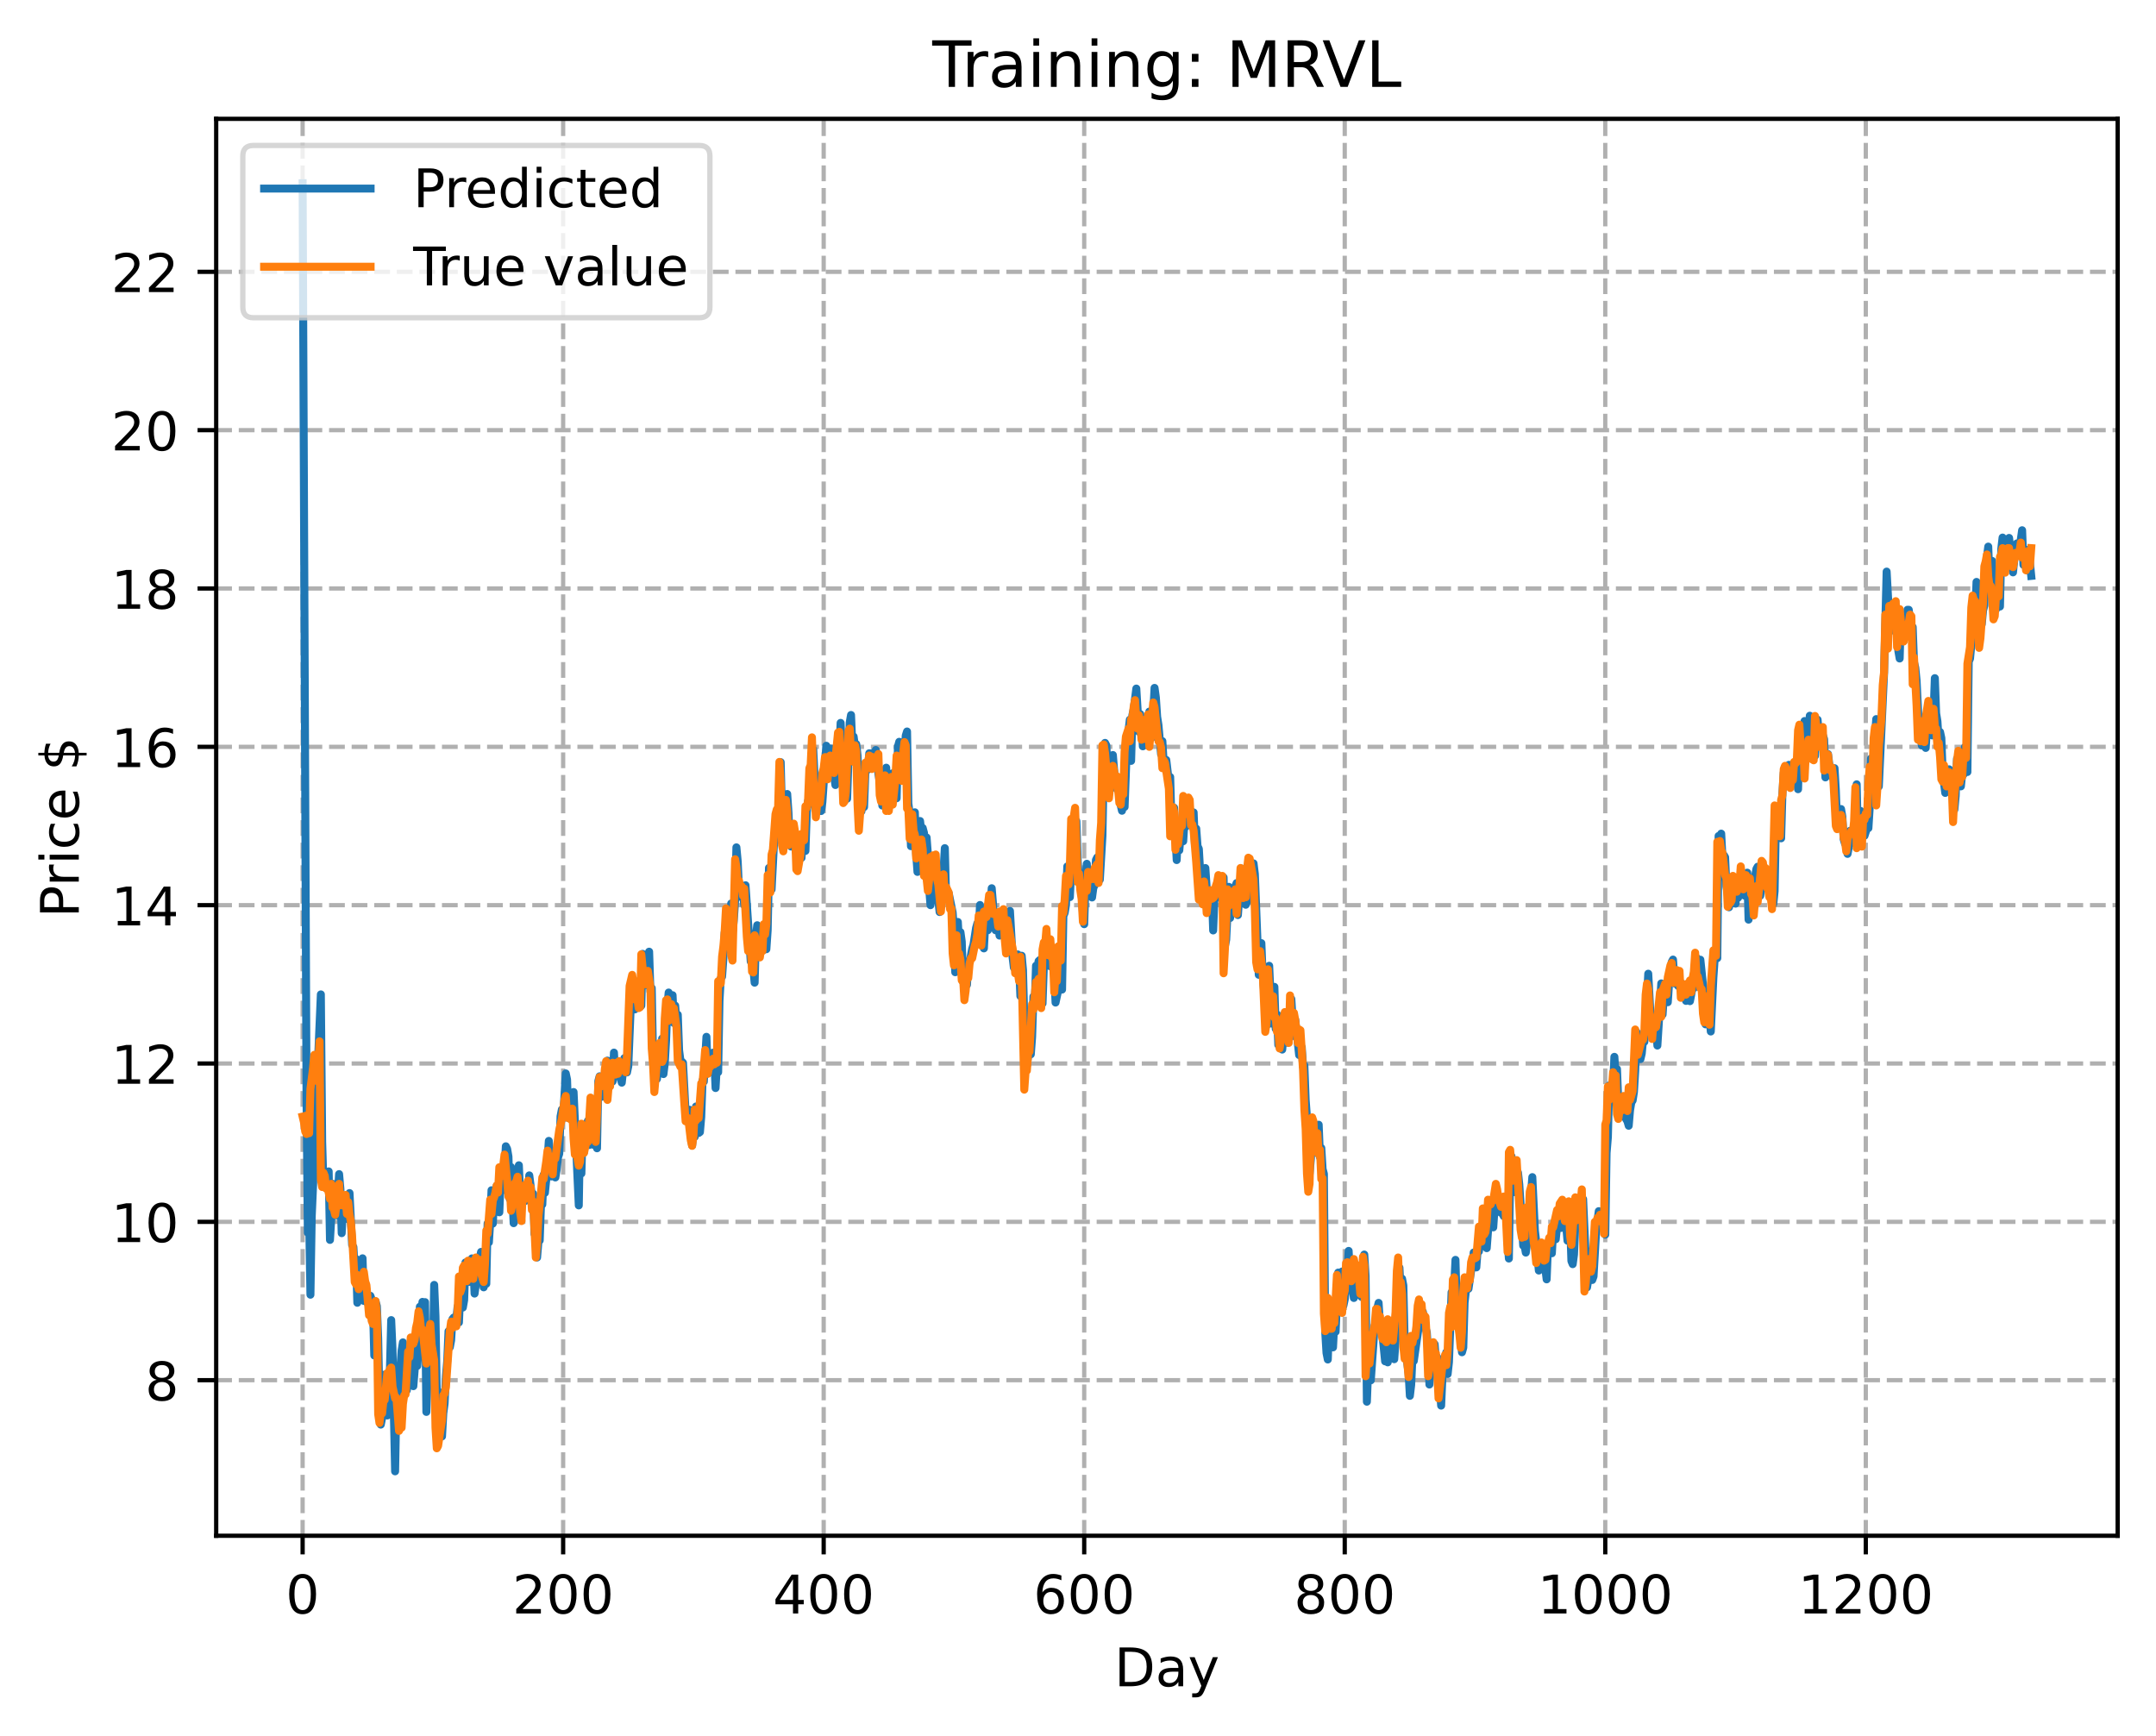 <?xml version="1.0" encoding="utf-8" standalone="no"?>
<!DOCTYPE svg PUBLIC "-//W3C//DTD SVG 1.1//EN"
  "http://www.w3.org/Graphics/SVG/1.1/DTD/svg11.dtd">
<!-- Created with matplotlib (https://matplotlib.org/) -->
<svg height="325.986pt" version="1.1" viewBox="0 0 404.923 325.986" width="404.923pt" xmlns="http://www.w3.org/2000/svg" xmlns:xlink="http://www.w3.org/1999/xlink">
 <defs>
  <style type="text/css">
*{stroke-linecap:butt;stroke-linejoin:round;}
  </style>
 </defs>
 <g id="figure_1">
  <g id="patch_1">
   <path d="M 0 325.986 
L 404.923 325.986 
L 404.923 0 
L 0 0 
z
" style="fill:#ffffff;"/>
  </g>
  <g id="axes_1">
   <g id="patch_2">
    <path d="M 40.603 288.43 
L 397.723 288.43 
L 397.723 22.318 
L 40.603 22.318 
z
" style="fill:#ffffff;"/>
   </g>
   <g id="matplotlib.axis_1">
    <g id="xtick_1">
     <g id="line2d_1">
      <path clip-path="url(#pa8b8b35a2b)" d="M 56.836 288.43 
L 56.836 22.318 
" style="fill:none;stroke:#b0b0b0;stroke-dasharray:2.96,1.28;stroke-dashoffset:0;stroke-width:0.8;"/>
     </g>
     <g id="line2d_2">
      <defs>
       <path d="M 0 0 
L 0 3.5 
" id="m11123cac14" style="stroke:#000000;stroke-width:0.8;"/>
      </defs>
      <g>
       <use style="stroke:#000000;stroke-width:0.8;" x="56.836" xlink:href="#m11123cac14" y="288.43"/>
      </g>
     </g>
     <g id="text_1">
      <!-- 0 -->
      <defs>
       <path d="M 31.781 66.406 
Q 24.172 66.406 20.328 58.906 
Q 16.5 51.422 16.5 36.375 
Q 16.5 21.391 20.328 13.891 
Q 24.172 6.391 31.781 6.391 
Q 39.453 6.391 43.281 13.891 
Q 47.125 21.391 47.125 36.375 
Q 47.125 51.422 43.281 58.906 
Q 39.453 66.406 31.781 66.406 
z
M 31.781 74.219 
Q 44.047 74.219 50.516 64.516 
Q 56.984 54.828 56.984 36.375 
Q 56.984 17.969 50.516 8.266 
Q 44.047 -1.422 31.781 -1.422 
Q 19.531 -1.422 13.062 8.266 
Q 6.594 17.969 6.594 36.375 
Q 6.594 54.828 13.062 64.516 
Q 19.531 74.219 31.781 74.219 
z
" id="DejaVuSans-48"/>
      </defs>
      <g transform="translate(53.655 303.029)scale(0.1 -0.1)">
       <use xlink:href="#DejaVuSans-48"/>
      </g>
     </g>
    </g>
    <g id="xtick_2">
     <g id="line2d_3">
      <path clip-path="url(#pa8b8b35a2b)" d="M 105.766 288.43 
L 105.766 22.318 
" style="fill:none;stroke:#b0b0b0;stroke-dasharray:2.96,1.28;stroke-dashoffset:0;stroke-width:0.8;"/>
     </g>
     <g id="line2d_4">
      <g>
       <use style="stroke:#000000;stroke-width:0.8;" x="105.766" xlink:href="#m11123cac14" y="288.43"/>
      </g>
     </g>
     <g id="text_2">
      <!-- 200 -->
      <defs>
       <path d="M 19.188 8.297 
L 53.609 8.297 
L 53.609 0 
L 7.328 0 
L 7.328 8.297 
Q 12.938 14.109 22.625 23.891 
Q 32.328 33.688 34.812 36.531 
Q 39.547 41.844 41.422 45.531 
Q 43.312 49.219 43.312 52.781 
Q 43.312 58.594 39.234 62.25 
Q 35.156 65.922 28.609 65.922 
Q 23.969 65.922 18.812 64.312 
Q 13.672 62.703 7.812 59.422 
L 7.812 69.391 
Q 13.766 71.781 18.938 73 
Q 24.125 74.219 28.422 74.219 
Q 39.75 74.219 46.484 68.547 
Q 53.219 62.891 53.219 53.422 
Q 53.219 48.922 51.531 44.891 
Q 49.859 40.875 45.406 35.406 
Q 44.188 33.984 37.641 27.219 
Q 31.109 20.453 19.188 8.297 
z
" id="DejaVuSans-50"/>
      </defs>
      <g transform="translate(96.223 303.029)scale(0.1 -0.1)">
       <use xlink:href="#DejaVuSans-50"/>
       <use x="63.623" xlink:href="#DejaVuSans-48"/>
       <use x="127.246" xlink:href="#DejaVuSans-48"/>
      </g>
     </g>
    </g>
    <g id="xtick_3">
     <g id="line2d_5">
      <path clip-path="url(#pa8b8b35a2b)" d="M 154.697 288.43 
L 154.697 22.318 
" style="fill:none;stroke:#b0b0b0;stroke-dasharray:2.96,1.28;stroke-dashoffset:0;stroke-width:0.8;"/>
     </g>
     <g id="line2d_6">
      <g>
       <use style="stroke:#000000;stroke-width:0.8;" x="154.697" xlink:href="#m11123cac14" y="288.43"/>
      </g>
     </g>
     <g id="text_3">
      <!-- 400 -->
      <defs>
       <path d="M 37.797 64.312 
L 12.891 25.391 
L 37.797 25.391 
z
M 35.203 72.906 
L 47.609 72.906 
L 47.609 25.391 
L 58.016 25.391 
L 58.016 17.188 
L 47.609 17.188 
L 47.609 0 
L 37.797 0 
L 37.797 17.188 
L 4.891 17.188 
L 4.891 26.703 
z
" id="DejaVuSans-52"/>
      </defs>
      <g transform="translate(145.153 303.029)scale(0.1 -0.1)">
       <use xlink:href="#DejaVuSans-52"/>
       <use x="63.623" xlink:href="#DejaVuSans-48"/>
       <use x="127.246" xlink:href="#DejaVuSans-48"/>
      </g>
     </g>
    </g>
    <g id="xtick_4">
     <g id="line2d_7">
      <path clip-path="url(#pa8b8b35a2b)" d="M 203.628 288.43 
L 203.628 22.318 
" style="fill:none;stroke:#b0b0b0;stroke-dasharray:2.96,1.28;stroke-dashoffset:0;stroke-width:0.8;"/>
     </g>
     <g id="line2d_8">
      <g>
       <use style="stroke:#000000;stroke-width:0.8;" x="203.628" xlink:href="#m11123cac14" y="288.43"/>
      </g>
     </g>
     <g id="text_4">
      <!-- 600 -->
      <defs>
       <path d="M 33.016 40.375 
Q 26.375 40.375 22.484 35.828 
Q 18.609 31.297 18.609 23.391 
Q 18.609 15.531 22.484 10.953 
Q 26.375 6.391 33.016 6.391 
Q 39.656 6.391 43.531 10.953 
Q 47.406 15.531 47.406 23.391 
Q 47.406 31.297 43.531 35.828 
Q 39.656 40.375 33.016 40.375 
z
M 52.594 71.297 
L 52.594 62.312 
Q 48.875 64.062 45.094 64.984 
Q 41.312 65.922 37.594 65.922 
Q 27.828 65.922 22.672 59.328 
Q 17.531 52.734 16.797 39.406 
Q 19.672 43.656 24.016 45.922 
Q 28.375 48.188 33.594 48.188 
Q 44.578 48.188 50.953 41.516 
Q 57.328 34.859 57.328 23.391 
Q 57.328 12.156 50.688 5.359 
Q 44.047 -1.422 33.016 -1.422 
Q 20.359 -1.422 13.672 8.266 
Q 6.984 17.969 6.984 36.375 
Q 6.984 53.656 15.188 63.938 
Q 23.391 74.219 37.203 74.219 
Q 40.922 74.219 44.703 73.484 
Q 48.484 72.75 52.594 71.297 
z
" id="DejaVuSans-54"/>
      </defs>
      <g transform="translate(194.084 303.029)scale(0.1 -0.1)">
       <use xlink:href="#DejaVuSans-54"/>
       <use x="63.623" xlink:href="#DejaVuSans-48"/>
       <use x="127.246" xlink:href="#DejaVuSans-48"/>
      </g>
     </g>
    </g>
    <g id="xtick_5">
     <g id="line2d_9">
      <path clip-path="url(#pa8b8b35a2b)" d="M 252.558 288.43 
L 252.558 22.318 
" style="fill:none;stroke:#b0b0b0;stroke-dasharray:2.96,1.28;stroke-dashoffset:0;stroke-width:0.8;"/>
     </g>
     <g id="line2d_10">
      <g>
       <use style="stroke:#000000;stroke-width:0.8;" x="252.558" xlink:href="#m11123cac14" y="288.43"/>
      </g>
     </g>
     <g id="text_5">
      <!-- 800 -->
      <defs>
       <path d="M 31.781 34.625 
Q 24.75 34.625 20.719 30.859 
Q 16.703 27.094 16.703 20.516 
Q 16.703 13.922 20.719 10.156 
Q 24.75 6.391 31.781 6.391 
Q 38.812 6.391 42.859 10.172 
Q 46.922 13.969 46.922 20.516 
Q 46.922 27.094 42.891 30.859 
Q 38.875 34.625 31.781 34.625 
z
M 21.922 38.812 
Q 15.578 40.375 12.031 44.719 
Q 8.5 49.078 8.5 55.328 
Q 8.5 64.062 14.719 69.141 
Q 20.953 74.219 31.781 74.219 
Q 42.672 74.219 48.875 69.141 
Q 55.078 64.062 55.078 55.328 
Q 55.078 49.078 51.531 44.719 
Q 48 40.375 41.703 38.812 
Q 48.828 37.156 52.797 32.312 
Q 56.781 27.484 56.781 20.516 
Q 56.781 9.906 50.312 4.234 
Q 43.844 -1.422 31.781 -1.422 
Q 19.734 -1.422 13.25 4.234 
Q 6.781 9.906 6.781 20.516 
Q 6.781 27.484 10.781 32.312 
Q 14.797 37.156 21.922 38.812 
z
M 18.312 54.391 
Q 18.312 48.734 21.844 45.562 
Q 25.391 42.391 31.781 42.391 
Q 38.141 42.391 41.719 45.562 
Q 45.312 48.734 45.312 54.391 
Q 45.312 60.062 41.719 63.234 
Q 38.141 66.406 31.781 66.406 
Q 25.391 66.406 21.844 63.234 
Q 18.312 60.062 18.312 54.391 
z
" id="DejaVuSans-56"/>
      </defs>
      <g transform="translate(243.015 303.029)scale(0.1 -0.1)">
       <use xlink:href="#DejaVuSans-56"/>
       <use x="63.623" xlink:href="#DejaVuSans-48"/>
       <use x="127.246" xlink:href="#DejaVuSans-48"/>
      </g>
     </g>
    </g>
    <g id="xtick_6">
     <g id="line2d_11">
      <path clip-path="url(#pa8b8b35a2b)" d="M 301.489 288.43 
L 301.489 22.318 
" style="fill:none;stroke:#b0b0b0;stroke-dasharray:2.96,1.28;stroke-dashoffset:0;stroke-width:0.8;"/>
     </g>
     <g id="line2d_12">
      <g>
       <use style="stroke:#000000;stroke-width:0.8;" x="301.489" xlink:href="#m11123cac14" y="288.43"/>
      </g>
     </g>
     <g id="text_6">
      <!-- 1000 -->
      <defs>
       <path d="M 12.406 8.297 
L 28.516 8.297 
L 28.516 63.922 
L 10.984 60.406 
L 10.984 69.391 
L 28.422 72.906 
L 38.281 72.906 
L 38.281 8.297 
L 54.391 8.297 
L 54.391 0 
L 12.406 0 
z
" id="DejaVuSans-49"/>
      </defs>
      <g transform="translate(288.764 303.029)scale(0.1 -0.1)">
       <use xlink:href="#DejaVuSans-49"/>
       <use x="63.623" xlink:href="#DejaVuSans-48"/>
       <use x="127.246" xlink:href="#DejaVuSans-48"/>
       <use x="190.869" xlink:href="#DejaVuSans-48"/>
      </g>
     </g>
    </g>
    <g id="xtick_7">
     <g id="line2d_13">
      <path clip-path="url(#pa8b8b35a2b)" d="M 350.419 288.43 
L 350.419 22.318 
" style="fill:none;stroke:#b0b0b0;stroke-dasharray:2.96,1.28;stroke-dashoffset:0;stroke-width:0.8;"/>
     </g>
     <g id="line2d_14">
      <g>
       <use style="stroke:#000000;stroke-width:0.8;" x="350.419" xlink:href="#m11123cac14" y="288.43"/>
      </g>
     </g>
     <g id="text_7">
      <!-- 1200 -->
      <g transform="translate(337.694 303.029)scale(0.1 -0.1)">
       <use xlink:href="#DejaVuSans-49"/>
       <use x="63.623" xlink:href="#DejaVuSans-50"/>
       <use x="127.246" xlink:href="#DejaVuSans-48"/>
       <use x="190.869" xlink:href="#DejaVuSans-48"/>
      </g>
     </g>
    </g>
    <g id="text_8">
     <!-- Day -->
     <defs>
      <path d="M 19.672 64.797 
L 19.672 8.109 
L 31.594 8.109 
Q 46.688 8.109 53.688 14.938 
Q 60.688 21.781 60.688 36.531 
Q 60.688 51.172 53.688 57.984 
Q 46.688 64.797 31.594 64.797 
z
M 9.812 72.906 
L 30.078 72.906 
Q 51.266 72.906 61.172 64.094 
Q 71.094 55.281 71.094 36.531 
Q 71.094 17.672 61.125 8.828 
Q 51.172 0 30.078 0 
L 9.812 0 
z
" id="DejaVuSans-68"/>
      <path d="M 34.281 27.484 
Q 23.391 27.484 19.188 25 
Q 14.984 22.516 14.984 16.5 
Q 14.984 11.719 18.141 8.906 
Q 21.297 6.109 26.703 6.109 
Q 34.188 6.109 38.703 11.406 
Q 43.219 16.703 43.219 25.484 
L 43.219 27.484 
z
M 52.203 31.203 
L 52.203 0 
L 43.219 0 
L 43.219 8.297 
Q 40.141 3.328 35.547 0.953 
Q 30.953 -1.422 24.312 -1.422 
Q 15.922 -1.422 10.953 3.297 
Q 6 8.016 6 15.922 
Q 6 25.141 12.172 29.828 
Q 18.359 34.516 30.609 34.516 
L 43.219 34.516 
L 43.219 35.406 
Q 43.219 41.609 39.141 45 
Q 35.062 48.391 27.688 48.391 
Q 23 48.391 18.547 47.266 
Q 14.109 46.141 10.016 43.891 
L 10.016 52.203 
Q 14.938 54.109 19.578 55.047 
Q 24.219 56 28.609 56 
Q 40.484 56 46.344 49.844 
Q 52.203 43.703 52.203 31.203 
z
" id="DejaVuSans-97"/>
      <path d="M 32.172 -5.078 
Q 28.375 -14.844 24.75 -17.812 
Q 21.141 -20.797 15.094 -20.797 
L 7.906 -20.797 
L 7.906 -13.281 
L 13.188 -13.281 
Q 16.891 -13.281 18.938 -11.516 
Q 21 -9.766 23.484 -3.219 
L 25.094 0.875 
L 2.984 54.688 
L 12.5 54.688 
L 29.594 11.922 
L 46.688 54.688 
L 56.203 54.688 
z
" id="DejaVuSans-121"/>
     </defs>
     <g transform="translate(209.29 316.707)scale(0.1 -0.1)">
      <use xlink:href="#DejaVuSans-68"/>
      <use x="77.002" xlink:href="#DejaVuSans-97"/>
      <use x="138.281" xlink:href="#DejaVuSans-121"/>
     </g>
    </g>
   </g>
   <g id="matplotlib.axis_2">
    <g id="ytick_1">
     <g id="line2d_15">
      <path clip-path="url(#pa8b8b35a2b)" d="M 40.603 259.22 
L 397.723 259.22 
" style="fill:none;stroke:#b0b0b0;stroke-dasharray:2.96,1.28;stroke-dashoffset:0;stroke-width:0.8;"/>
     </g>
     <g id="line2d_16">
      <defs>
       <path d="M 0 0 
L -3.5 0 
" id="m8fdfeeb8ce" style="stroke:#000000;stroke-width:0.8;"/>
      </defs>
      <g>
       <use style="stroke:#000000;stroke-width:0.8;" x="40.603" xlink:href="#m8fdfeeb8ce" y="259.22"/>
      </g>
     </g>
     <g id="text_9">
      <!-- 8 -->
      <g transform="translate(27.241 263.019)scale(0.1 -0.1)">
       <use xlink:href="#DejaVuSans-56"/>
      </g>
     </g>
    </g>
    <g id="ytick_2">
     <g id="line2d_17">
      <path clip-path="url(#pa8b8b35a2b)" d="M 40.603 229.482 
L 397.723 229.482 
" style="fill:none;stroke:#b0b0b0;stroke-dasharray:2.96,1.28;stroke-dashoffset:0;stroke-width:0.8;"/>
     </g>
     <g id="line2d_18">
      <g>
       <use style="stroke:#000000;stroke-width:0.8;" x="40.603" xlink:href="#m8fdfeeb8ce" y="229.482"/>
      </g>
     </g>
     <g id="text_10">
      <!-- 10 -->
      <g transform="translate(20.878 233.281)scale(0.1 -0.1)">
       <use xlink:href="#DejaVuSans-49"/>
       <use x="63.623" xlink:href="#DejaVuSans-48"/>
      </g>
     </g>
    </g>
    <g id="ytick_3">
     <g id="line2d_19">
      <path clip-path="url(#pa8b8b35a2b)" d="M 40.603 199.744 
L 397.723 199.744 
" style="fill:none;stroke:#b0b0b0;stroke-dasharray:2.96,1.28;stroke-dashoffset:0;stroke-width:0.8;"/>
     </g>
     <g id="line2d_20">
      <g>
       <use style="stroke:#000000;stroke-width:0.8;" x="40.603" xlink:href="#m8fdfeeb8ce" y="199.744"/>
      </g>
     </g>
     <g id="text_11">
      <!-- 12 -->
      <g transform="translate(20.878 203.543)scale(0.1 -0.1)">
       <use xlink:href="#DejaVuSans-49"/>
       <use x="63.623" xlink:href="#DejaVuSans-50"/>
      </g>
     </g>
    </g>
    <g id="ytick_4">
     <g id="line2d_21">
      <path clip-path="url(#pa8b8b35a2b)" d="M 40.603 170.006 
L 397.723 170.006 
" style="fill:none;stroke:#b0b0b0;stroke-dasharray:2.96,1.28;stroke-dashoffset:0;stroke-width:0.8;"/>
     </g>
     <g id="line2d_22">
      <g>
       <use style="stroke:#000000;stroke-width:0.8;" x="40.603" xlink:href="#m8fdfeeb8ce" y="170.006"/>
      </g>
     </g>
     <g id="text_12">
      <!-- 14 -->
      <g transform="translate(20.878 173.805)scale(0.1 -0.1)">
       <use xlink:href="#DejaVuSans-49"/>
       <use x="63.623" xlink:href="#DejaVuSans-52"/>
      </g>
     </g>
    </g>
    <g id="ytick_5">
     <g id="line2d_23">
      <path clip-path="url(#pa8b8b35a2b)" d="M 40.603 140.268 
L 397.723 140.268 
" style="fill:none;stroke:#b0b0b0;stroke-dasharray:2.96,1.28;stroke-dashoffset:0;stroke-width:0.8;"/>
     </g>
     <g id="line2d_24">
      <g>
       <use style="stroke:#000000;stroke-width:0.8;" x="40.603" xlink:href="#m8fdfeeb8ce" y="140.268"/>
      </g>
     </g>
     <g id="text_13">
      <!-- 16 -->
      <g transform="translate(20.878 144.067)scale(0.1 -0.1)">
       <use xlink:href="#DejaVuSans-49"/>
       <use x="63.623" xlink:href="#DejaVuSans-54"/>
      </g>
     </g>
    </g>
    <g id="ytick_6">
     <g id="line2d_25">
      <path clip-path="url(#pa8b8b35a2b)" d="M 40.603 110.529 
L 397.723 110.529 
" style="fill:none;stroke:#b0b0b0;stroke-dasharray:2.96,1.28;stroke-dashoffset:0;stroke-width:0.8;"/>
     </g>
     <g id="line2d_26">
      <g>
       <use style="stroke:#000000;stroke-width:0.8;" x="40.603" xlink:href="#m8fdfeeb8ce" y="110.529"/>
      </g>
     </g>
     <g id="text_14">
      <!-- 18 -->
      <g transform="translate(20.878 114.329)scale(0.1 -0.1)">
       <use xlink:href="#DejaVuSans-49"/>
       <use x="63.623" xlink:href="#DejaVuSans-56"/>
      </g>
     </g>
    </g>
    <g id="ytick_7">
     <g id="line2d_27">
      <path clip-path="url(#pa8b8b35a2b)" d="M 40.603 80.791 
L 397.723 80.791 
" style="fill:none;stroke:#b0b0b0;stroke-dasharray:2.96,1.28;stroke-dashoffset:0;stroke-width:0.8;"/>
     </g>
     <g id="line2d_28">
      <g>
       <use style="stroke:#000000;stroke-width:0.8;" x="40.603" xlink:href="#m8fdfeeb8ce" y="80.791"/>
      </g>
     </g>
     <g id="text_15">
      <!-- 20 -->
      <g transform="translate(20.878 84.59)scale(0.1 -0.1)">
       <use xlink:href="#DejaVuSans-50"/>
       <use x="63.623" xlink:href="#DejaVuSans-48"/>
      </g>
     </g>
    </g>
    <g id="ytick_8">
     <g id="line2d_29">
      <path clip-path="url(#pa8b8b35a2b)" d="M 40.603 51.053 
L 397.723 51.053 
" style="fill:none;stroke:#b0b0b0;stroke-dasharray:2.96,1.28;stroke-dashoffset:0;stroke-width:0.8;"/>
     </g>
     <g id="line2d_30">
      <g>
       <use style="stroke:#000000;stroke-width:0.8;" x="40.603" xlink:href="#m8fdfeeb8ce" y="51.053"/>
      </g>
     </g>
     <g id="text_16">
      <!-- 22 -->
      <g transform="translate(20.878 54.852)scale(0.1 -0.1)">
       <use xlink:href="#DejaVuSans-50"/>
       <use x="63.623" xlink:href="#DejaVuSans-50"/>
      </g>
     </g>
    </g>
    <g id="text_17">
     <!-- Price $ -->
     <defs>
      <path d="M 19.672 64.797 
L 19.672 37.406 
L 32.078 37.406 
Q 38.969 37.406 42.719 40.969 
Q 46.484 44.531 46.484 51.125 
Q 46.484 57.672 42.719 61.234 
Q 38.969 64.797 32.078 64.797 
z
M 9.812 72.906 
L 32.078 72.906 
Q 44.344 72.906 50.609 67.359 
Q 56.891 61.812 56.891 51.125 
Q 56.891 40.328 50.609 34.812 
Q 44.344 29.297 32.078 29.297 
L 19.672 29.297 
L 19.672 0 
L 9.812 0 
z
" id="DejaVuSans-80"/>
      <path d="M 41.109 46.297 
Q 39.594 47.172 37.812 47.578 
Q 36.031 48 33.891 48 
Q 26.266 48 22.188 43.047 
Q 18.109 38.094 18.109 28.812 
L 18.109 0 
L 9.078 0 
L 9.078 54.688 
L 18.109 54.688 
L 18.109 46.188 
Q 20.953 51.172 25.484 53.578 
Q 30.031 56 36.531 56 
Q 37.453 56 38.578 55.875 
Q 39.703 55.766 41.062 55.516 
z
" id="DejaVuSans-114"/>
      <path d="M 9.422 54.688 
L 18.406 54.688 
L 18.406 0 
L 9.422 0 
z
M 9.422 75.984 
L 18.406 75.984 
L 18.406 64.594 
L 9.422 64.594 
z
" id="DejaVuSans-105"/>
      <path d="M 48.781 52.594 
L 48.781 44.188 
Q 44.969 46.297 41.141 47.344 
Q 37.312 48.391 33.406 48.391 
Q 24.656 48.391 19.812 42.844 
Q 14.984 37.312 14.984 27.297 
Q 14.984 17.281 19.812 11.734 
Q 24.656 6.203 33.406 6.203 
Q 37.312 6.203 41.141 7.25 
Q 44.969 8.297 48.781 10.406 
L 48.781 2.094 
Q 45.016 0.344 40.984 -0.531 
Q 36.969 -1.422 32.422 -1.422 
Q 20.062 -1.422 12.781 6.344 
Q 5.516 14.109 5.516 27.297 
Q 5.516 40.672 12.859 48.328 
Q 20.219 56 33.016 56 
Q 37.156 56 41.109 55.141 
Q 45.062 54.297 48.781 52.594 
z
" id="DejaVuSans-99"/>
      <path d="M 56.203 29.594 
L 56.203 25.203 
L 14.891 25.203 
Q 15.484 15.922 20.484 11.062 
Q 25.484 6.203 34.422 6.203 
Q 39.594 6.203 44.453 7.469 
Q 49.312 8.734 54.109 11.281 
L 54.109 2.781 
Q 49.266 0.734 44.188 -0.344 
Q 39.109 -1.422 33.891 -1.422 
Q 20.797 -1.422 13.156 6.188 
Q 5.516 13.812 5.516 26.812 
Q 5.516 40.234 12.766 48.109 
Q 20.016 56 32.328 56 
Q 43.359 56 49.781 48.891 
Q 56.203 41.797 56.203 29.594 
z
M 47.219 32.234 
Q 47.125 39.594 43.094 43.984 
Q 39.062 48.391 32.422 48.391 
Q 24.906 48.391 20.391 44.141 
Q 15.875 39.891 15.188 32.172 
z
" id="DejaVuSans-101"/>
      <path id="DejaVuSans-32"/>
      <path d="M 33.797 -14.703 
L 28.906 -14.703 
L 28.859 0 
Q 23.734 0.094 18.609 1.188 
Q 13.484 2.297 8.297 4.5 
L 8.297 13.281 
Q 13.281 10.156 18.375 8.562 
Q 23.484 6.984 28.906 6.938 
L 28.906 29.203 
Q 18.109 30.953 13.203 35.156 
Q 8.297 39.359 8.297 46.688 
Q 8.297 54.641 13.625 59.219 
Q 18.953 63.812 28.906 64.5 
L 28.906 75.984 
L 33.797 75.984 
L 33.797 64.656 
Q 38.328 64.453 42.578 63.688 
Q 46.828 62.938 50.875 61.625 
L 50.875 53.078 
Q 46.828 55.125 42.547 56.25 
Q 38.281 57.375 33.797 57.562 
L 33.797 36.719 
Q 44.875 35.016 50.094 30.609 
Q 55.328 26.219 55.328 18.609 
Q 55.328 10.359 49.781 5.594 
Q 44.234 0.828 33.797 0.094 
z
M 28.906 37.594 
L 28.906 57.625 
Q 23.25 56.984 20.266 54.391 
Q 17.281 51.812 17.281 47.516 
Q 17.281 43.312 20.031 40.969 
Q 22.797 38.625 28.906 37.594 
z
M 33.797 28.219 
L 33.797 7.078 
Q 39.984 7.906 43.141 10.594 
Q 46.297 13.281 46.297 17.672 
Q 46.297 21.969 43.281 24.5 
Q 40.281 27.047 33.797 28.219 
z
" id="DejaVuSans-36"/>
     </defs>
     <g transform="translate(14.798 172.342)rotate(-90)scale(0.1 -0.1)">
      <use xlink:href="#DejaVuSans-80"/>
      <use x="58.553" xlink:href="#DejaVuSans-114"/>
      <use x="99.666" xlink:href="#DejaVuSans-105"/>
      <use x="127.449" xlink:href="#DejaVuSans-99"/>
      <use x="182.43" xlink:href="#DejaVuSans-101"/>
      <use x="243.953" xlink:href="#DejaVuSans-32"/>
      <use x="275.74" xlink:href="#DejaVuSans-36"/>
     </g>
    </g>
   </g>
   <g id="line2d_31">
    <path clip-path="url(#pa8b8b35a2b)" d="M 56.836 34.414 
L 57.57 206.246 
L 57.814 231.533 
L 58.059 228.584 
L 58.304 243.162 
L 58.548 228.412 
L 59.038 217.128 
L 59.282 200.873 
L 59.527 203.804 
L 60.261 186.761 
L 60.506 214.465 
L 60.75 222.615 
L 61.24 220.759 
L 61.484 222.727 
L 61.729 220.008 
L 61.974 232.871 
L 62.218 228.69 
L 62.463 222.325 
L 62.708 223.692 
L 62.952 223.524 
L 63.197 228.252 
L 63.686 220.513 
L 63.931 223.296 
L 64.175 231.602 
L 64.42 226.031 
L 64.665 226.936 
L 64.909 226.532 
L 65.154 228.162 
L 65.399 229.004 
L 65.643 224.073 
L 66.133 233.812 
L 66.377 234.227 
L 66.622 238.49 
L 66.867 236.444 
L 67.111 244.676 
L 67.356 242.76 
L 67.601 239.442 
L 68.09 236.326 
L 68.335 244.329 
L 68.579 240.83 
L 68.824 242.377 
L 69.069 244.748 
L 69.313 244.991 
L 69.558 243.369 
L 69.802 244.026 
L 70.047 245.404 
L 70.292 254.573 
L 70.536 244.424 
L 70.781 245.309 
L 71.026 251.327 
L 71.27 263.373 
L 71.515 267.56 
L 72.004 265.151 
L 72.249 258.163 
L 72.494 261.181 
L 72.738 265.845 
L 72.983 258.121 
L 73.228 257.424 
L 73.472 247.932 
L 73.717 253.497 
L 74.206 276.334 
L 74.451 262.904 
L 74.696 264.051 
L 75.429 253.636 
L 75.674 252.115 
L 75.919 257.119 
L 76.163 258.212 
L 76.408 261.112 
L 77.142 252.881 
L 77.387 252.179 
L 77.631 260.343 
L 78.121 254.36 
L 78.365 256.542 
L 78.61 253.556 
L 78.855 245.419 
L 79.099 246.478 
L 79.344 244.51 
L 79.589 247.884 
L 79.833 244.557 
L 80.078 265.176 
L 80.323 258.282 
L 80.812 251.113 
L 81.056 250.8 
L 81.301 254.743 
L 81.546 241.321 
L 81.79 247.224 
L 82.035 261.894 
L 82.28 261.318 
L 82.524 265.194 
L 82.769 266.095 
L 83.014 269.778 
L 83.258 265.44 
L 83.503 263.579 
L 83.748 258.404 
L 83.992 255.641 
L 84.237 250.021 
L 84.482 253.026 
L 84.726 251.729 
L 84.971 247.755 
L 85.216 247.453 
L 85.46 248.944 
L 85.705 247.705 
L 85.95 245.362 
L 86.194 248.372 
L 86.439 242.704 
L 86.684 243.402 
L 86.928 245.572 
L 87.173 244.182 
L 87.417 237.115 
L 87.907 240.107 
L 88.151 240.757 
L 88.396 237.541 
L 88.641 236.345 
L 88.885 237.366 
L 89.13 242.951 
L 89.375 241.207 
L 89.619 238.134 
L 89.864 239.174 
L 90.109 236.271 
L 90.353 235.127 
L 90.598 236.603 
L 90.843 241.777 
L 91.087 239.924 
L 91.332 241.116 
L 91.577 229.777 
L 91.821 233.329 
L 92.066 229.463 
L 92.311 223.545 
L 92.555 229.809 
L 92.8 225.025 
L 93.044 227.061 
L 93.289 222.699 
L 93.778 227.684 
L 94.023 221.758 
L 94.268 220.326 
L 94.512 223.526 
L 94.757 220.278 
L 95.002 215.288 
L 95.246 215.781 
L 95.491 217.213 
L 95.736 225.159 
L 95.98 219.197 
L 96.47 229.728 
L 96.714 224.767 
L 96.959 224.991 
L 97.448 218.854 
L 97.693 224.375 
L 98.182 223.593 
L 98.427 223.966 
L 98.672 225.547 
L 98.916 223.606 
L 99.161 224.711 
L 99.405 220.756 
L 99.895 224.576 
L 100.139 224.197 
L 100.384 231.756 
L 100.629 231.069 
L 100.873 236.172 
L 101.118 233.224 
L 101.363 232.975 
L 101.607 226.005 
L 101.852 226.214 
L 102.097 220.657 
L 102.341 224.024 
L 102.586 221.601 
L 103.075 214.274 
L 103.565 220.953 
L 103.809 217.722 
L 104.054 220.375 
L 104.299 221.141 
L 104.543 219.675 
L 104.788 217.427 
L 105.032 216.677 
L 105.277 209.662 
L 105.522 208.387 
L 105.766 210.014 
L 106.256 201.605 
L 106.5 202.757 
L 106.745 209.992 
L 106.99 209.275 
L 107.234 207.103 
L 107.479 209.53 
L 107.724 205.097 
L 108.702 226.39 
L 108.947 211.961 
L 109.192 220.397 
L 109.436 211.85 
L 109.681 216.362 
L 109.926 212.441 
L 110.415 210.512 
L 110.66 215.044 
L 110.904 209.148 
L 111.149 208.602 
L 111.393 214.993 
L 111.883 212.953 
L 112.127 215.661 
L 112.372 203.035 
L 112.617 202.144 
L 113.106 205.98 
L 113.351 202.341 
L 113.595 202.021 
L 113.84 199.924 
L 114.085 199.196 
L 114.329 202.838 
L 114.574 203.792 
L 114.819 202.761 
L 115.063 203.102 
L 115.308 197.693 
L 115.553 202.136 
L 115.797 201.634 
L 116.042 201.407 
L 116.287 202.234 
L 116.531 202.493 
L 116.776 203.338 
L 117.265 198.734 
L 117.51 200.763 
L 117.754 201.415 
L 117.999 200.254 
L 118.488 188.296 
L 118.733 186.934 
L 118.978 187.264 
L 119.222 189.578 
L 119.467 187.905 
L 119.712 187.063 
L 119.956 184.271 
L 120.201 187.59 
L 120.446 188.874 
L 120.69 179.147 
L 120.935 182.135 
L 121.18 180.755 
L 121.424 181.358 
L 121.669 185.092 
L 121.914 178.739 
L 122.158 186.184 
L 122.403 185.577 
L 122.648 198.466 
L 122.892 200.194 
L 123.137 200.927 
L 123.381 202.64 
L 123.626 199.919 
L 123.871 200.11 
L 124.115 199.566 
L 124.36 195.062 
L 124.605 201.723 
L 124.849 199.728 
L 125.094 195.447 
L 125.339 189.063 
L 125.583 186.413 
L 125.828 189.409 
L 126.073 190.535 
L 126.317 186.914 
L 126.562 192.129 
L 126.807 188.865 
L 127.051 191.795 
L 127.296 190.577 
L 127.541 197.256 
L 127.785 199.133 
L 128.275 199.608 
L 128.764 208.95 
L 129.008 208.563 
L 129.253 209.005 
L 129.498 208.43 
L 129.742 213.162 
L 129.987 215.137 
L 130.232 212.739 
L 130.476 213.513 
L 130.721 207.813 
L 130.966 211.583 
L 131.21 212.793 
L 131.455 212.617 
L 131.7 209.784 
L 131.944 202.91 
L 132.189 203.139 
L 132.678 194.73 
L 132.923 201.62 
L 133.168 198.149 
L 133.412 199.744 
L 133.657 199.969 
L 133.902 197.715 
L 134.146 198.755 
L 134.391 204.347 
L 134.636 200.053 
L 134.88 201.367 
L 135.125 187.983 
L 135.369 183.738 
L 135.614 183.428 
L 135.859 180.07 
L 136.103 175.129 
L 136.348 174.908 
L 136.593 172.56 
L 136.837 178.263 
L 137.082 172.558 
L 137.327 169.688 
L 137.571 175.18 
L 137.816 172.875 
L 138.061 169.127 
L 138.305 159.144 
L 138.55 161.774 
L 138.795 167.183 
L 139.039 168.429 
L 139.284 167.27 
L 139.529 167.434 
L 139.773 169.97 
L 140.018 166.263 
L 140.996 180.584 
L 141.241 176.818 
L 141.486 181.933 
L 141.73 184.558 
L 141.975 175.927 
L 142.22 173.77 
L 142.464 177.861 
L 142.709 177.673 
L 142.954 176.443 
L 143.198 177.999 
L 143.443 178.4 
L 143.688 176.399 
L 143.932 178.273 
L 144.177 174.681 
L 144.422 163.007 
L 144.666 167.156 
L 144.911 167.063 
L 145.4 157.733 
L 145.645 157.973 
L 145.89 154.555 
L 146.134 153.053 
L 146.379 154.109 
L 146.624 143.144 
L 146.868 152.745 
L 147.113 155.828 
L 147.357 154.714 
L 147.602 154.448 
L 147.847 149.123 
L 148.091 152.674 
L 148.336 158.577 
L 148.581 158.99 
L 148.825 156.556 
L 149.315 159.244 
L 149.559 160.255 
L 149.804 159.55 
L 150.049 161.481 
L 150.293 158.644 
L 150.538 161.114 
L 150.783 156.881 
L 151.027 159.252 
L 151.272 159.809 
L 151.517 152.625 
L 151.761 150.418 
L 152.006 151.049 
L 152.251 144.899 
L 152.495 145.283 
L 152.74 140.759 
L 152.984 145.885 
L 153.229 148.002 
L 153.474 146.393 
L 153.718 149.283 
L 153.963 147.999 
L 154.208 152.324 
L 154.452 150.66 
L 155.186 140.063 
L 155.431 140.836 
L 155.676 145.045 
L 155.92 140.589 
L 156.165 140.604 
L 156.41 144.732 
L 156.654 145.701 
L 156.899 147.439 
L 157.144 145.53 
L 157.388 140.832 
L 157.633 141.653 
L 157.878 135.769 
L 158.122 140.819 
L 158.367 143.068 
L 158.612 150.23 
L 158.856 148.582 
L 159.101 150.009 
L 159.59 135.673 
L 159.835 134.285 
L 160.079 140.027 
L 160.324 138.345 
L 160.569 140.225 
L 160.813 139.761 
L 161.058 141.876 
L 161.303 148.432 
L 161.547 149.093 
L 161.792 152.366 
L 162.037 149.235 
L 162.281 151.573 
L 162.526 144.998 
L 162.771 144.454 
L 163.015 144.541 
L 163.26 141.474 
L 163.505 141.661 
L 163.749 141.462 
L 163.994 141.873 
L 164.483 140.86 
L 164.728 142.134 
L 164.972 145.336 
L 165.217 146.814 
L 165.462 146.713 
L 165.706 151.29 
L 165.951 149.557 
L 166.196 151.172 
L 166.44 144.184 
L 166.685 150.302 
L 166.93 148.958 
L 167.174 150.322 
L 167.664 145.23 
L 167.908 149.746 
L 168.153 148.821 
L 168.398 149.921 
L 168.642 140.229 
L 168.887 139.322 
L 169.376 145.005 
L 169.621 142.016 
L 169.866 141.781 
L 170.11 138.157 
L 170.355 137.384 
L 170.6 150.875 
L 170.844 152.809 
L 171.089 158.92 
L 171.333 158.451 
L 171.578 158.666 
L 171.823 152.562 
L 172.067 160.338 
L 172.312 163.754 
L 172.801 154.197 
L 173.046 156.353 
L 173.291 155.504 
L 173.535 156.42 
L 173.78 159.237 
L 174.025 157.287 
L 174.269 160.477 
L 174.514 166.98 
L 174.759 170.003 
L 175.248 165.499 
L 175.493 164.139 
L 175.737 164.713 
L 175.982 163.412 
L 176.227 169.059 
L 176.471 171.292 
L 176.716 164.737 
L 176.96 166.184 
L 177.205 163.544 
L 177.45 159.295 
L 177.694 168.774 
L 177.939 167.629 
L 178.184 167.77 
L 178.918 171.357 
L 179.162 174.965 
L 179.407 182.596 
L 179.896 173.154 
L 180.141 177.616 
L 180.386 175.073 
L 180.63 176.85 
L 180.875 184.411 
L 181.12 183.002 
L 181.364 184.319 
L 181.609 184.959 
L 181.854 180.605 
L 182.098 180.734 
L 182.588 178.196 
L 182.832 177.417 
L 183.321 174.278 
L 183.566 173.401 
L 183.811 175.082 
L 184.055 169.969 
L 184.3 173.176 
L 184.545 173.467 
L 184.789 178.119 
L 185.034 173.576 
L 185.279 171.87 
L 185.523 174.719 
L 185.768 173.981 
L 186.257 166.823 
L 186.747 172.784 
L 186.991 174.721 
L 187.236 171.859 
L 187.725 175.715 
L 187.97 174.934 
L 188.215 173.52 
L 188.459 174.852 
L 188.704 171.253 
L 188.948 176.012 
L 189.193 178.099 
L 189.438 172.903 
L 189.682 171.083 
L 190.172 179.759 
L 190.416 181.737 
L 190.661 180.741 
L 190.906 182.021 
L 191.15 179.254 
L 191.395 181.334 
L 191.64 187.077 
L 191.884 179.501 
L 192.129 182.182 
L 192.618 200.941 
L 192.863 200.102 
L 193.352 196.382 
L 193.597 198.016 
L 193.842 194.764 
L 194.086 187.168 
L 194.331 188.927 
L 194.575 181.38 
L 194.82 181.708 
L 195.065 180.502 
L 195.309 180.284 
L 195.554 182.566 
L 195.799 188.47 
L 196.043 181.554 
L 196.533 178.051 
L 196.777 178.952 
L 197.022 178.824 
L 197.267 181.493 
L 197.511 178.706 
L 198.001 182.978 
L 198.245 188.293 
L 198.735 186.017 
L 198.979 184.527 
L 199.224 184.531 
L 199.469 185.854 
L 199.713 172.016 
L 199.958 171.449 
L 200.203 169.983 
L 200.447 162.728 
L 200.692 167.317 
L 200.936 168.5 
L 201.181 163.169 
L 201.426 154.445 
L 201.67 157.127 
L 201.915 155.991 
L 202.16 154.231 
L 202.404 161.795 
L 202.649 165.207 
L 202.894 164.687 
L 203.138 167.372 
L 203.383 171.417 
L 203.628 173.573 
L 203.872 165.449 
L 204.117 162.231 
L 204.362 166.651 
L 204.606 165.959 
L 204.851 166.789 
L 205.096 168.557 
L 205.34 166.766 
L 205.585 166.228 
L 205.83 161.512 
L 206.074 161.036 
L 206.563 165.214 
L 207.053 156.975 
L 207.297 143.728 
L 207.542 139.526 
L 207.787 139.995 
L 208.031 145.163 
L 208.276 146.983 
L 208.521 147.794 
L 208.765 146.698 
L 209.01 141.802 
L 209.499 147.695 
L 209.744 148.171 
L 209.989 148.152 
L 210.233 148.948 
L 210.478 151.186 
L 210.723 152.268 
L 210.967 149.605 
L 211.212 151.556 
L 211.701 138.408 
L 211.946 137.219 
L 212.191 135.166 
L 212.435 142.903 
L 212.68 134.266 
L 212.924 133.198 
L 213.414 129.322 
L 213.903 137.428 
L 214.148 134.114 
L 214.392 135.247 
L 214.637 140.161 
L 214.882 139.842 
L 215.126 136.21 
L 215.371 139.3 
L 215.616 139.097 
L 215.86 133.646 
L 216.105 138.022 
L 216.35 138.522 
L 216.839 129.198 
L 217.084 130.982 
L 217.328 134.626 
L 217.573 136.188 
L 218.062 141.658 
L 218.307 139.197 
L 218.551 143.246 
L 218.796 142.62 
L 219.041 142.731 
L 219.53 146.882 
L 219.775 145.934 
L 220.019 154.951 
L 220.264 154.499 
L 220.509 151.702 
L 220.998 161.531 
L 221.243 155.482 
L 221.487 159.701 
L 221.977 154.257 
L 222.221 157.998 
L 222.466 154.072 
L 222.711 155.268 
L 222.955 152.679 
L 223.2 154.883 
L 223.445 152.706 
L 223.689 152.299 
L 223.934 153.675 
L 224.179 152.59 
L 224.423 158.59 
L 224.668 155.628 
L 224.912 158.925 
L 225.157 159.417 
L 225.402 163.725 
L 225.646 163.697 
L 225.891 168.435 
L 226.136 167.559 
L 226.38 163.033 
L 226.87 170.312 
L 227.114 168.129 
L 227.359 167.326 
L 227.604 167.681 
L 227.848 174.75 
L 228.093 168.579 
L 228.338 168.719 
L 228.582 168.302 
L 228.827 165.186 
L 229.072 164.716 
L 229.316 167.364 
L 229.561 167.386 
L 229.806 164.789 
L 230.05 177.728 
L 230.295 176.48 
L 230.784 166.563 
L 231.029 172.415 
L 231.273 167.998 
L 231.518 169.278 
L 232.007 166.435 
L 232.252 165.854 
L 232.497 171.858 
L 232.741 168.408 
L 232.986 166.857 
L 233.231 163.14 
L 233.475 168.871 
L 233.965 169.922 
L 234.209 169.418 
L 234.699 162.28 
L 234.943 163.675 
L 235.188 163.239 
L 235.433 162.157 
L 235.677 164.151 
L 236.411 183.077 
L 236.9 177.133 
L 237.145 183.088 
L 237.634 188.551 
L 237.879 192.606 
L 238.124 189.749 
L 238.368 181.389 
L 238.858 192.248 
L 239.347 185.345 
L 239.592 193.214 
L 239.836 190.525 
L 240.081 196.248 
L 240.326 193.656 
L 240.57 195.001 
L 240.815 197.123 
L 241.06 194.341 
L 241.304 193.971 
L 241.549 191.11 
L 241.794 195.823 
L 242.038 193.291 
L 242.283 194.845 
L 242.527 187.632 
L 242.772 191.575 
L 243.017 193.713 
L 243.261 191.511 
L 243.995 198.149 
L 244.24 196.44 
L 244.485 196.679 
L 244.729 200.332 
L 244.974 200.104 
L 245.219 206.585 
L 245.463 209.865 
L 245.708 219.844 
L 245.953 220.453 
L 246.197 217.632 
L 246.442 212.935 
L 246.687 212.138 
L 246.931 215.74 
L 247.176 215.401 
L 247.421 212.258 
L 247.665 211.24 
L 247.91 217.341 
L 248.155 215.618 
L 248.399 219.554 
L 248.644 220.472 
L 248.888 250.074 
L 249.133 254.112 
L 249.378 255.331 
L 249.622 248.007 
L 249.867 249.626 
L 250.112 252.082 
L 250.356 253.054 
L 250.601 248.277 
L 250.846 250.113 
L 251.335 239.011 
L 251.58 245.445 
L 252.069 238.811 
L 252.314 245.191 
L 252.558 244.04 
L 253.048 239.12 
L 253.292 234.937 
L 253.537 239.598 
L 253.782 239.53 
L 254.271 243.776 
L 254.515 237.988 
L 255.249 243.209 
L 255.494 242.389 
L 255.739 243.591 
L 255.983 241.878 
L 256.228 235.62 
L 256.473 239.612 
L 256.717 263.259 
L 256.962 256.89 
L 257.207 257.782 
L 257.451 259.249 
L 258.185 248.925 
L 258.43 249.056 
L 258.675 245.705 
L 258.919 244.7 
L 259.164 248.592 
L 259.409 248.419 
L 260.143 255.675 
L 260.387 255.036 
L 260.632 255.868 
L 261.121 249.96 
L 261.366 249.883 
L 261.855 255.276 
L 262.344 248.617 
L 262.589 241.079 
L 262.834 238.094 
L 263.078 242.895 
L 263.323 240.158 
L 263.568 241.433 
L 263.812 252.068 
L 264.302 256.039 
L 264.546 257.912 
L 264.791 262.158 
L 265.036 260.098 
L 265.28 254.634 
L 265.525 255.614 
L 266.503 248.813 
L 266.748 245.238 
L 266.993 248.744 
L 267.237 246.401 
L 267.482 248.548 
L 267.971 250.22 
L 268.216 253.932 
L 268.461 260.032 
L 268.705 257.653 
L 268.95 256.517 
L 269.195 253.045 
L 269.439 252.461 
L 269.684 255.551 
L 269.929 254.913 
L 270.173 257.566 
L 270.663 263.993 
L 270.907 258.495 
L 271.152 257.334 
L 271.397 256.825 
L 271.641 253.971 
L 271.886 258.064 
L 272.131 255.81 
L 272.62 242.716 
L 272.864 246.865 
L 273.354 236.62 
L 273.598 245.34 
L 273.843 246.378 
L 274.577 253.971 
L 274.822 253.101 
L 275.066 244.641 
L 275.311 242.479 
L 275.556 241.452 
L 275.8 242.048 
L 276.29 238.684 
L 276.534 238.011 
L 276.779 235.243 
L 277.268 238.04 
L 277.513 234.857 
L 277.758 235.033 
L 278.002 232.729 
L 278.247 234.095 
L 278.491 233.634 
L 278.736 231.379 
L 279.225 234.421 
L 279.715 227.963 
L 280.204 228.674 
L 280.449 230.516 
L 280.938 223.438 
L 281.427 225.171 
L 281.672 227.051 
L 281.917 227.796 
L 282.161 226.763 
L 282.406 228.396 
L 282.651 225.744 
L 282.895 226.338 
L 283.14 232.988 
L 283.385 236.368 
L 283.629 219.948 
L 283.874 217.169 
L 284.363 223.908 
L 284.608 220.54 
L 284.852 220.173 
L 285.097 220.233 
L 285.342 222.488 
L 286.076 233.939 
L 286.32 233.907 
L 286.565 235.252 
L 286.81 233.408 
L 287.054 232.986 
L 287.299 231.455 
L 287.544 224.17 
L 287.788 221.079 
L 288.278 231.146 
L 288.522 233.193 
L 289.012 238.623 
L 289.501 233.952 
L 289.746 234.215 
L 290.479 240.278 
L 290.724 234.122 
L 290.969 234.217 
L 291.213 233.818 
L 291.458 235.38 
L 291.703 231.046 
L 291.947 232.244 
L 292.192 232.744 
L 292.681 227.906 
L 292.926 228.663 
L 293.171 230.625 
L 293.415 227.311 
L 293.66 226.252 
L 293.905 227.627 
L 294.394 233.018 
L 294.639 229.095 
L 294.883 229.518 
L 295.128 236.838 
L 295.373 237.424 
L 295.617 235.608 
L 295.862 230.062 
L 296.106 227.417 
L 296.351 230.485 
L 296.596 227.608 
L 296.84 227.295 
L 297.085 228.162 
L 297.33 225.213 
L 298.064 241.78 
L 298.553 238.837 
L 298.798 234.997 
L 299.042 240.396 
L 299.287 239.726 
L 299.776 231.147 
L 300.266 227.474 
L 300.51 230.175 
L 300.755 228.467 
L 301 229.96 
L 301.244 229.092 
L 301.489 231.885 
L 301.734 216.544 
L 301.978 213.606 
L 302.223 203.862 
L 302.467 206.472 
L 302.712 206.42 
L 302.957 204.079 
L 303.201 198.488 
L 303.446 202.192 
L 303.691 200.77 
L 303.935 207.109 
L 304.425 209.22 
L 304.669 209.676 
L 304.914 207.82 
L 305.403 210.181 
L 305.648 210.575 
L 305.893 211.429 
L 306.137 208.538 
L 306.382 207.053 
L 306.627 206.683 
L 306.871 205.111 
L 307.116 201.072 
L 307.361 193.847 
L 307.605 196.14 
L 307.85 196.525 
L 308.094 198.916 
L 308.339 197.874 
L 308.584 195.349 
L 308.828 195.676 
L 309.073 192.529 
L 309.562 182.878 
L 310.052 192.041 
L 310.296 192.383 
L 310.541 194.868 
L 310.786 194.696 
L 311.03 192.464 
L 311.275 196.369 
L 312.009 184.695 
L 312.254 190.537 
L 312.498 186.94 
L 312.743 185.1 
L 313.232 188.231 
L 313.477 184.521 
L 313.966 180.673 
L 314.211 180.222 
L 314.455 183.847 
L 314.7 184.785 
L 314.945 182.555 
L 315.189 185.195 
L 315.434 184.624 
L 315.679 184.807 
L 315.923 184.739 
L 316.168 185.91 
L 316.413 185.277 
L 316.657 187.982 
L 316.902 186.436 
L 317.391 188.032 
L 317.881 185.492 
L 318.125 185.577 
L 318.37 180.945 
L 318.615 179.871 
L 318.859 182.401 
L 319.104 180.283 
L 319.349 180.246 
L 319.838 184.953 
L 320.082 189.981 
L 320.327 192.384 
L 320.572 190.712 
L 320.816 192.06 
L 321.061 190.858 
L 321.306 193.728 
L 321.795 183.572 
L 322.04 180.016 
L 322.284 179.834 
L 322.529 179.958 
L 322.774 157.008 
L 323.018 157.934 
L 323.263 156.568 
L 323.508 161.281 
L 323.752 160.597 
L 323.997 161.011 
L 324.242 166.463 
L 324.486 167.882 
L 324.731 170.397 
L 324.976 168.584 
L 325.22 168.346 
L 325.465 169.614 
L 325.71 168.15 
L 325.954 169.712 
L 326.199 165.515 
L 326.443 168.598 
L 326.688 165.237 
L 326.933 167.761 
L 327.177 164.509 
L 327.422 165.828 
L 327.667 168.216 
L 327.911 164.22 
L 328.156 163.9 
L 328.401 172.719 
L 328.645 166.021 
L 328.89 166.011 
L 329.379 169.257 
L 329.624 164.624 
L 329.869 163.21 
L 330.113 162.779 
L 330.358 167.203 
L 330.603 168.226 
L 331.092 163.846 
L 331.337 166.455 
L 331.581 166.283 
L 331.826 164.385 
L 332.07 164.446 
L 332.315 165.225 
L 332.56 167.696 
L 332.804 167.799 
L 333.049 169.79 
L 333.294 167.364 
L 333.538 154.33 
L 333.783 155.274 
L 334.028 154.851 
L 334.517 157.444 
L 334.762 148.976 
L 335.006 145.145 
L 335.251 144.028 
L 335.496 144.013 
L 335.74 144.912 
L 335.985 143.647 
L 336.23 144.744 
L 336.474 146.797 
L 336.719 147.136 
L 336.964 146.172 
L 337.208 146.254 
L 337.453 145.92 
L 337.698 148.223 
L 337.942 139.362 
L 338.187 137.946 
L 338.431 141.482 
L 338.921 135.416 
L 339.165 142.592 
L 339.41 139.369 
L 339.655 141.55 
L 339.899 134.424 
L 340.389 141.739 
L 340.633 141.047 
L 340.878 141.971 
L 341.123 137.527 
L 341.367 135.175 
L 341.612 138.258 
L 341.857 138.054 
L 342.101 138.86 
L 342.346 138.068 
L 342.591 138.834 
L 342.835 146.004 
L 343.325 141.622 
L 343.814 145.588 
L 344.058 145.522 
L 344.303 146.219 
L 344.548 144.276 
L 344.792 148.473 
L 345.037 155.095 
L 345.282 155.232 
L 345.526 154.623 
L 345.771 151.947 
L 346.016 153.385 
L 346.26 157.598 
L 346.505 158.438 
L 346.75 156.812 
L 346.994 160.368 
L 347.239 159.065 
L 347.484 156.027 
L 347.973 156.875 
L 348.218 158.303 
L 348.462 154.286 
L 348.707 147.304 
L 348.952 158.129 
L 349.441 152.306 
L 349.686 154.067 
L 349.93 156.96 
L 350.175 156.976 
L 350.664 155.472 
L 350.909 155.541 
L 351.153 151.671 
L 351.398 142.463 
L 351.643 142.672 
L 351.887 146.243 
L 352.132 138.54 
L 352.377 135.054 
L 352.621 147.217 
L 352.866 147.703 
L 353.845 126.555 
L 354.334 107.353 
L 354.823 116.348 
L 355.313 114.4 
L 355.557 118.419 
L 355.802 118.291 
L 356.046 115.854 
L 356.291 116.846 
L 356.536 122.265 
L 356.78 123.676 
L 357.025 115.535 
L 357.27 116.476 
L 357.514 120.393 
L 357.759 118.939 
L 358.004 119.177 
L 358.248 114.526 
L 358.493 114.53 
L 358.738 117.064 
L 358.982 118.385 
L 359.227 117.772 
L 359.472 124.382 
L 359.716 125.397 
L 359.961 127.81 
L 360.45 137.843 
L 360.695 137.233 
L 360.94 140.013 
L 361.429 139.439 
L 361.674 140.47 
L 362.163 132.254 
L 362.407 133.415 
L 362.652 137.003 
L 362.897 138.119 
L 363.141 134.269 
L 363.386 127.368 
L 363.631 133.965 
L 363.875 135.486 
L 364.12 139.418 
L 364.365 137.478 
L 364.609 138.621 
L 364.854 145.105 
L 365.343 148.92 
L 365.588 148.221 
L 365.833 148.358 
L 366.077 144.487 
L 366.322 145.865 
L 366.567 148.928 
L 366.811 149.487 
L 367.056 152.058 
L 367.301 149.477 
L 367.545 142.504 
L 367.79 143.946 
L 368.034 143.094 
L 368.279 147.689 
L 368.524 145.318 
L 368.768 145.46 
L 369.013 140.34 
L 369.258 143.664 
L 369.502 144.99 
L 369.747 124.273 
L 369.992 123.705 
L 370.236 121.164 
L 370.726 112.829 
L 370.97 115.219 
L 371.215 109.293 
L 371.46 111.395 
L 371.704 115.448 
L 371.949 114.607 
L 372.194 117.237 
L 372.438 114.672 
L 372.683 113.732 
L 372.928 106.611 
L 373.417 102.662 
L 373.662 109.509 
L 374.151 105.347 
L 374.395 112.624 
L 374.64 113.841 
L 374.885 114.427 
L 375.129 109.165 
L 375.619 113.915 
L 375.863 103.11 
L 376.108 100.963 
L 376.597 106.471 
L 376.842 106.735 
L 377.331 101.031 
L 378.065 107.498 
L 378.555 102.644 
L 378.799 102.062 
L 379.044 103.375 
L 379.289 103.078 
L 379.778 99.588 
L 380.022 106.081 
L 380.267 105.714 
L 380.512 103.968 
L 380.756 107.151 
L 381.001 103.218 
L 381.49 108.164 
L 381.49 108.164 
" style="fill:none;stroke:#1f77b4;stroke-linecap:square;stroke-width:1.5;"/>
   </g>
   <g id="line2d_32">
    <path clip-path="url(#pa8b8b35a2b)" d="M 56.836 209.706 
L 57.081 210.747 
L 57.325 212.531 
L 57.57 212.977 
L 57.814 209.409 
L 58.059 212.829 
L 58.304 204.502 
L 58.793 200.636 
L 59.038 198.108 
L 59.282 199.893 
L 59.527 203.015 
L 59.772 200.636 
L 60.016 195.581 
L 60.261 221.453 
L 60.506 222.94 
L 60.75 220.263 
L 60.995 220.858 
L 61.24 223.237 
L 61.484 222.791 
L 61.974 225.17 
L 62.218 222.345 
L 62.463 226.806 
L 62.708 227.103 
L 62.952 228.144 
L 63.686 222.345 
L 63.931 226.36 
L 64.175 224.278 
L 64.42 225.765 
L 64.665 226.508 
L 64.909 224.427 
L 65.154 227.995 
L 65.399 225.765 
L 65.643 228.144 
L 65.888 229.333 
L 66.133 232.307 
L 66.622 240.783 
L 66.867 241.229 
L 67.111 239.444 
L 67.356 242.121 
L 67.601 241.526 
L 67.845 240.336 
L 68.09 241.526 
L 68.335 238.85 
L 68.579 240.634 
L 68.824 241.377 
L 69.313 247.028 
L 69.558 246.135 
L 69.802 248.068 
L 70.047 248.663 
L 70.292 244.797 
L 70.536 244.351 
L 70.781 246.879 
L 71.026 265.614 
L 71.27 267.249 
L 71.515 264.87 
L 71.76 265.465 
L 72.004 263.086 
L 72.249 262.937 
L 72.738 257.882 
L 72.983 259.518 
L 73.228 257.138 
L 73.472 256.841 
L 73.717 260.41 
L 74.206 262.64 
L 74.451 262.491 
L 74.94 268.736 
L 75.185 267.993 
L 75.429 268.142 
L 75.674 263.681 
L 75.919 262.045 
L 76.163 261.897 
L 76.653 253.867 
L 76.897 254.908 
L 77.142 251.191 
L 77.387 252.083 
L 77.631 252.38 
L 77.876 251.637 
L 78.121 249.407 
L 78.365 248.366 
L 78.61 246.284 
L 78.855 247.474 
L 79.099 249.853 
L 79.344 249.704 
L 80.078 256.098 
L 80.323 254.462 
L 80.567 250.001 
L 80.812 248.663 
L 81.056 252.529 
L 81.546 255.503 
L 81.79 268.142 
L 82.035 272.008 
L 82.28 271.562 
L 82.769 268.29 
L 83.014 266.803 
L 83.258 262.045 
L 83.503 261.748 
L 83.748 260.558 
L 84.482 250.001 
L 84.726 248.217 
L 84.971 249.407 
L 85.216 248.366 
L 85.46 248.961 
L 85.705 249.109 
L 85.95 246.135 
L 86.194 239.742 
L 86.439 242.715 
L 86.684 241.972 
L 86.928 238.106 
L 87.173 237.66 
L 87.417 240.336 
L 87.662 240.634 
L 87.907 236.768 
L 88.151 240.188 
L 88.396 237.511 
L 88.641 236.917 
L 88.885 240.188 
L 89.13 237.511 
L 89.375 236.173 
L 89.864 238.552 
L 90.109 236.619 
L 90.353 239.147 
L 90.843 240.783 
L 91.087 237.363 
L 91.332 231.118 
L 91.577 231.712 
L 92.066 225.319 
L 92.311 227.995 
L 92.555 225.467 
L 92.8 224.873 
L 93.044 223.98 
L 93.289 222.642 
L 93.534 223.98 
L 93.778 219.222 
L 94.023 219.222 
L 94.268 220.858 
L 94.757 216.843 
L 95.246 221.75 
L 95.491 224.724 
L 95.736 222.791 
L 95.98 227.4 
L 96.47 225.319 
L 96.714 222.196 
L 96.959 221.899 
L 97.204 221.007 
L 97.448 223.683 
L 97.693 227.698 
L 97.938 229.333 
L 98.182 223.832 
L 98.427 225.319 
L 98.672 222.494 
L 98.916 223.386 
L 99.161 221.75 
L 99.405 224.724 
L 99.65 222.94 
L 99.895 227.252 
L 100.139 225.616 
L 100.629 236.173 
L 100.873 233.497 
L 101.118 228.441 
L 101.607 223.98 
L 101.852 221.155 
L 102.097 221.453 
L 102.586 218.182 
L 102.831 216.1 
L 103.075 218.033 
L 103.32 218.925 
L 103.565 217.587 
L 103.809 220.561 
L 104.054 217.141 
L 104.299 217.587 
L 105.032 212.234 
L 105.522 210.152 
L 106.011 206.584 
L 106.256 205.84 
L 106.5 209.26 
L 106.745 210.004 
L 106.99 209.557 
L 107.234 210.301 
L 107.479 208.219 
L 107.724 213.869 
L 107.968 216.843 
L 108.213 216.249 
L 108.702 218.925 
L 108.947 218.182 
L 109.192 211.044 
L 109.436 212.383 
L 109.681 216.546 
L 110.17 214.167 
L 110.415 214.464 
L 110.904 206.138 
L 111.149 211.044 
L 111.393 212.085 
L 111.638 211.788 
L 111.883 214.464 
L 112.372 203.759 
L 112.617 202.272 
L 112.861 204.056 
L 113.106 203.461 
L 113.351 203.907 
L 113.595 200.785 
L 113.84 199.298 
L 114.085 206.584 
L 114.329 203.759 
L 114.574 204.056 
L 114.819 199.893 
L 115.063 199.595 
L 115.308 200.19 
L 115.553 201.826 
L 115.797 199.595 
L 116.042 201.677 
L 116.287 199.298 
L 116.531 200.487 
L 116.776 199.893 
L 117.02 200.041 
L 117.265 200.339 
L 117.51 201.379 
L 117.754 198.257 
L 118.244 185.172 
L 118.733 183.09 
L 118.978 184.726 
L 119.222 187.7 
L 119.467 186.956 
L 119.712 187.551 
L 119.956 189.336 
L 120.201 189.187 
L 120.446 179.225 
L 120.935 184.28 
L 121.18 184.875 
L 121.424 182.644 
L 121.669 182.347 
L 122.158 185.47 
L 122.403 196.919 
L 122.648 199.893 
L 122.892 205.097 
L 123.381 199.446 
L 123.626 198.108 
L 123.871 195.878 
L 124.115 195.878 
L 124.36 199.446 
L 124.605 198.852 
L 124.849 191.268 
L 125.094 187.849 
L 125.339 187.7 
L 125.583 191.715 
L 126.073 188.592 
L 126.317 189.782 
L 126.562 189.336 
L 127.051 192.904 
L 127.296 199.298 
L 127.785 200.339 
L 128.03 199.893 
L 128.519 207.178 
L 128.764 210.598 
L 129.008 210.45 
L 129.253 210.004 
L 129.742 214.167 
L 129.987 215.208 
L 130.232 213.423 
L 130.476 208.368 
L 130.721 210.45 
L 130.966 208.368 
L 131.21 210.004 
L 131.7 203.461 
L 131.944 203.461 
L 132.434 197.216 
L 132.678 200.19 
L 132.923 201.677 
L 133.168 200.339 
L 133.412 200.339 
L 133.657 199.744 
L 133.902 198.852 
L 134.146 199.893 
L 134.391 199.446 
L 134.636 199.595 
L 134.88 184.28 
L 135.125 184.726 
L 135.369 184.726 
L 135.614 179.671 
L 135.859 177.738 
L 136.103 174.912 
L 136.348 170.6 
L 136.593 174.615 
L 136.837 171.939 
L 137.082 173.128 
L 137.327 179.373 
L 137.571 180.414 
L 138.061 161.382 
L 138.305 162.869 
L 138.55 165.991 
L 138.795 165.396 
L 139.039 166.586 
L 139.284 166.437 
L 139.529 168.221 
L 139.773 166.883 
L 140.263 175.953 
L 140.507 178.63 
L 140.996 177.589 
L 141.241 182.496 
L 141.486 182.644 
L 141.73 175.656 
L 141.975 176.548 
L 142.22 178.035 
L 142.464 178.184 
L 142.709 179.819 
L 142.954 178.184 
L 143.198 178.63 
L 143.443 173.574 
L 143.688 175.507 
L 143.932 173.574 
L 144.177 164.355 
L 144.422 167.478 
L 144.666 167.627 
L 144.911 160.489 
L 145.156 159.597 
L 145.645 152.906 
L 145.89 152.014 
L 146.134 151.717 
L 146.379 143.093 
L 146.624 147.405 
L 146.868 158.705 
L 147.113 159.895 
L 147.357 156.772 
L 147.602 150.23 
L 147.847 152.46 
L 148.091 158.705 
L 148.581 156.177 
L 148.825 157.07 
L 149.07 154.691 
L 149.315 156.177 
L 149.559 163.315 
L 149.804 163.612 
L 150.293 160.787 
L 150.538 156.624 
L 151.027 157.813 
L 151.272 151.419 
L 151.517 151.717 
L 151.761 150.379 
L 152.006 144.282 
L 152.251 143.687 
L 152.495 138.483 
L 152.74 146.215 
L 152.984 148.892 
L 153.229 153.501 
L 153.474 150.973 
L 153.718 150.379 
L 153.963 150.825 
L 154.208 148.743 
L 154.452 145.174 
L 154.697 144.282 
L 154.942 142.201 
L 155.186 142.201 
L 155.431 146.364 
L 155.676 142.498 
L 155.92 141.903 
L 156.165 144.282 
L 156.41 143.093 
L 156.654 145.174 
L 157.388 137.591 
L 157.633 137.442 
L 157.878 141.903 
L 158.122 143.836 
L 158.367 150.825 
L 158.612 150.527 
L 158.856 148.743 
L 159.345 137.294 
L 159.59 136.848 
L 159.835 142.052 
L 160.079 141.16 
L 160.324 143.093 
L 160.569 139.97 
L 160.813 141.16 
L 161.058 151.122 
L 161.303 156.029 
L 161.547 152.758 
L 162.037 150.973 
L 162.526 143.241 
L 162.771 143.39 
L 163.015 143.093 
L 163.26 141.903 
L 163.505 142.052 
L 163.749 144.431 
L 163.994 142.201 
L 164.483 142.498 
L 164.728 142.795 
L 164.972 141.606 
L 165.217 149.338 
L 165.462 150.527 
L 165.951 147.999 
L 166.196 145.62 
L 166.44 152.311 
L 166.685 150.676 
L 166.93 152.311 
L 167.174 150.23 
L 167.419 145.918 
L 167.664 151.122 
L 168.153 146.364 
L 168.398 141.903 
L 168.642 143.836 
L 168.887 144.431 
L 169.132 144.134 
L 169.376 146.661 
L 169.621 141.457 
L 169.866 139.375 
L 170.11 139.97 
L 170.355 151.865 
L 170.6 152.014 
L 170.844 157.516 
L 171.089 157.664 
L 171.333 152.906 
L 171.578 156.029 
L 171.823 156.772 
L 172.067 161.233 
L 172.312 157.664 
L 172.557 158.408 
L 172.801 159.597 
L 173.046 157.664 
L 173.291 159.449 
L 173.535 164.504 
L 173.78 162.72 
L 174.269 167.329 
L 174.514 165.099 
L 174.759 160.936 
L 175.003 161.976 
L 175.248 160.638 
L 175.493 161.976 
L 175.737 160.489 
L 175.982 165.099 
L 176.227 166.14 
L 176.716 171.195 
L 177.205 164.207 
L 177.45 168.519 
L 177.694 166.586 
L 178.184 167.627 
L 178.428 170.749 
L 178.673 170.6 
L 178.918 179.076 
L 179.162 181.306 
L 179.652 175.656 
L 179.896 179.819 
L 180.141 179.076 
L 180.386 180.265 
L 180.63 184.131 
L 180.875 183.537 
L 181.12 187.849 
L 181.364 186.064 
L 181.609 183.09 
L 181.854 183.685 
L 182.098 181.009 
L 182.343 179.968 
L 182.588 179.968 
L 183.077 177.589 
L 183.321 176.845 
L 183.566 175.359 
L 183.811 171.939 
L 184.055 177.143 
L 184.3 177.589 
L 184.789 171.195 
L 185.034 171.344 
L 185.279 172.236 
L 185.768 168.073 
L 186.013 168.073 
L 186.502 171.641 
L 186.991 171.641 
L 187.236 172.087 
L 187.481 174.02 
L 187.725 171.195 
L 187.97 172.236 
L 188.215 171.641 
L 188.459 170.749 
L 188.704 176.399 
L 188.948 179.076 
L 189.193 172.831 
L 190.416 179.373 
L 190.661 182.793 
L 190.906 182.198 
L 191.15 182.644 
L 191.395 184.28 
L 191.64 179.671 
L 191.884 182.942 
L 192.374 204.651 
L 192.618 201.231 
L 192.863 201.082 
L 193.108 197.513 
L 193.352 197.513 
L 193.842 188.592 
L 194.086 189.633 
L 194.575 184.429 
L 194.82 184.429 
L 195.065 183.834 
L 195.309 185.172 
L 195.554 189.336 
L 195.799 178.332 
L 196.043 176.994 
L 196.288 177.44 
L 196.533 174.466 
L 196.777 179.373 
L 197.022 179.225 
L 197.267 176.399 
L 197.511 179.819 
L 197.756 179.968 
L 198.001 186.362 
L 198.245 182.793 
L 198.49 184.28 
L 198.735 177.738 
L 199.224 180.414 
L 199.469 170.154 
L 199.713 171.493 
L 199.958 168.965 
L 200.203 164.504 
L 200.692 166.14 
L 200.936 162.571 
L 201.181 153.798 
L 201.426 154.988 
L 201.915 151.717 
L 202.404 165.694 
L 202.649 164.058 
L 202.894 167.181 
L 203.138 168.816 
L 203.383 173.128 
L 203.628 167.032 
L 204.117 167.329 
L 204.362 163.761 
L 204.606 165.248 
L 204.851 165.099 
L 205.096 164.504 
L 205.34 165.099 
L 205.585 163.017 
L 206.074 162.274 
L 206.319 165.842 
L 206.563 157.813 
L 206.808 154.542 
L 207.053 139.97 
L 207.297 139.821 
L 207.542 141.457 
L 208.276 149.932 
L 208.765 144.877 
L 209.01 143.836 
L 209.255 144.877 
L 209.499 147.405 
L 209.744 145.769 
L 210.233 150.825 
L 210.478 151.122 
L 210.723 147.851 
L 210.967 149.189 
L 211.212 141.16 
L 211.457 138.335 
L 211.946 136.848 
L 212.191 139.227 
L 212.435 135.063 
L 212.68 134.915 
L 212.924 132.684 
L 213.169 131.495 
L 213.414 135.212 
L 213.658 136.848 
L 213.903 134.32 
L 214.148 135.956 
L 214.392 138.929 
L 214.637 137.591 
L 214.882 135.212 
L 215.126 138.781 
L 215.371 138.483 
L 215.616 134.171 
L 215.86 140.268 
L 216.594 131.941 
L 216.839 132.833 
L 217.328 137.442 
L 217.573 139.227 
L 217.818 139.375 
L 218.062 140.416 
L 218.307 144.282 
L 218.551 142.795 
L 218.796 143.241 
L 219.285 146.513 
L 219.53 148.148 
L 219.775 157.07 
L 220.019 155.731 
L 220.264 151.568 
L 220.509 152.46 
L 220.753 159.597 
L 220.998 155.583 
L 221.243 158.557 
L 221.732 154.244 
L 221.977 155.137 
L 222.221 149.486 
L 222.466 151.122 
L 222.711 151.271 
L 222.955 152.906 
L 223.2 149.784 
L 223.445 150.23 
L 223.689 154.988 
L 223.934 154.839 
L 224.179 156.029 
L 224.668 161.976 
L 225.157 168.965 
L 225.402 168.221 
L 225.891 169.857 
L 226.136 165.545 
L 226.38 167.478 
L 226.625 171.493 
L 226.87 169.114 
L 227.114 168.667 
L 227.359 167.181 
L 227.604 168.816 
L 227.848 168.667 
L 228.093 168.37 
L 228.338 166.437 
L 228.582 165.694 
L 228.827 164.355 
L 229.072 167.627 
L 229.316 167.924 
L 229.561 164.504 
L 229.806 182.793 
L 230.05 178.332 
L 230.539 167.032 
L 230.784 170.154 
L 231.029 168.667 
L 231.273 169.857 
L 231.518 168.519 
L 231.763 168.221 
L 232.007 167.032 
L 232.252 171.641 
L 232.497 168.073 
L 232.741 167.478 
L 232.986 163.017 
L 233.475 168.667 
L 233.72 168.073 
L 233.965 168.519 
L 234.209 163.166 
L 234.454 161.084 
L 234.699 161.233 
L 235.433 165.248 
L 235.677 171.047 
L 235.922 180.711 
L 236.167 182.05 
L 236.656 178.63 
L 237.145 182.496 
L 237.634 193.796 
L 237.879 192.161 
L 238.124 182.05 
L 238.613 189.187 
L 239.102 187.105 
L 239.347 191.12 
L 239.592 191.12 
L 239.836 193.796 
L 240.081 193.499 
L 240.326 196.919 
L 240.57 195.432 
L 241.06 191.12 
L 241.304 190.079 
L 241.549 193.201 
L 241.794 192.607 
L 242.038 195.878 
L 242.283 186.956 
L 242.527 193.201 
L 242.772 192.161 
L 243.017 190.228 
L 243.261 191.566 
L 243.751 195.878 
L 243.995 193.35 
L 244.24 193.499 
L 244.729 201.082 
L 244.974 208.368 
L 245.219 212.085 
L 245.463 220.412 
L 245.708 223.832 
L 245.953 222.345 
L 246.197 212.829 
L 246.442 209.855 
L 246.687 210.598 
L 246.931 216.249 
L 247.421 212.829 
L 247.665 216.843 
L 247.91 215.951 
L 248.155 221.453 
L 248.399 221.304 
L 248.644 246.73 
L 248.888 250.001 
L 249.133 249.704 
L 249.378 243.756 
L 249.622 245.838 
L 249.867 249.555 
L 250.112 249.555 
L 250.356 246.73 
L 250.601 248.514 
L 251.09 239.444 
L 251.335 243.608 
L 251.824 243.608 
L 252.069 246.581 
L 252.314 243.31 
L 252.558 242.418 
L 252.803 237.214 
L 253.048 237.065 
L 253.292 237.957 
L 253.537 238.255 
L 253.782 240.634 
L 254.026 240.039 
L 254.271 236.47 
L 254.76 239.147 
L 255.005 237.66 
L 255.494 243.013 
L 255.739 242.269 
L 255.983 236.024 
L 256.228 237.66 
L 256.473 258.477 
L 256.717 255.057 
L 256.962 256.098 
L 257.207 256.098 
L 257.696 251.042 
L 258.185 248.812 
L 258.43 245.838 
L 258.675 245.838 
L 258.919 248.366 
L 259.164 247.176 
L 259.409 250.299 
L 259.653 251.488 
L 259.898 250.001 
L 260.143 251.786 
L 260.387 252.083 
L 260.632 247.771 
L 261.121 249.407 
L 261.366 251.042 
L 261.61 251.786 
L 262.1 246.433 
L 262.344 238.701 
L 262.589 236.173 
L 262.834 242.864 
L 263.078 240.783 
L 263.323 243.013 
L 263.568 252.975 
L 263.812 255.206 
L 264.057 252.975 
L 264.546 258.625 
L 264.791 255.652 
L 265.036 250.893 
L 265.28 252.232 
L 265.525 250.893 
L 265.77 251.042 
L 266.014 249.109 
L 266.259 245.243 
L 266.503 244.054 
L 266.748 245.987 
L 266.993 244.946 
L 267.237 247.92 
L 267.482 247.028 
L 267.727 247.325 
L 267.971 251.488 
L 268.216 258.477 
L 268.95 254.462 
L 269.195 252.083 
L 269.439 254.908 
L 269.684 254.165 
L 269.929 257.585 
L 270.173 262.64 
L 270.907 256.544 
L 271.152 256.544 
L 271.397 254.462 
L 271.641 256.395 
L 271.886 253.57 
L 272.131 246.581 
L 272.375 245.392 
L 272.62 249.258 
L 272.864 240.336 
L 273.109 239.89 
L 273.354 244.946 
L 274.088 250.596 
L 274.332 253.124 
L 274.577 250.15 
L 274.822 242.567 
L 275.066 239.89 
L 275.311 240.188 
L 275.556 241.972 
L 275.8 239.89 
L 276.045 240.485 
L 276.29 237.065 
L 276.534 236.173 
L 276.779 236.322 
L 277.024 236.322 
L 277.268 236.173 
L 277.758 230.374 
L 278.002 232.456 
L 278.247 233.199 
L 278.491 226.954 
L 278.736 231.861 
L 278.981 231.415 
L 279.225 229.482 
L 279.47 225.319 
L 279.715 225.616 
L 279.959 226.211 
L 280.204 225.467 
L 280.449 225.467 
L 280.938 222.345 
L 281.183 223.386 
L 281.427 225.17 
L 281.917 226.657 
L 282.161 224.873 
L 282.406 224.724 
L 282.651 224.873 
L 283.14 235.132 
L 283.385 216.397 
L 283.629 215.951 
L 284.118 221.75 
L 284.363 219.222 
L 284.608 219.668 
L 284.852 217.884 
L 285.586 230.969 
L 285.831 232.456 
L 286.076 231.266 
L 286.32 232.307 
L 286.565 226.806 
L 286.81 230.225 
L 287.054 230.077 
L 287.299 223.832 
L 287.544 222.94 
L 287.788 229.779 
L 288.033 233.199 
L 288.278 234.686 
L 288.522 237.214 
L 288.767 236.173 
L 289.012 235.876 
L 289.501 233.348 
L 289.746 233.645 
L 289.99 236.768 
L 290.235 236.619 
L 290.479 233.943 
L 290.724 233.497 
L 290.969 232.456 
L 291.213 233.497 
L 291.458 230.374 
L 291.703 230.523 
L 292.437 227.252 
L 292.681 228.441 
L 292.926 226.062 
L 293.415 225.319 
L 293.905 229.333 
L 294.639 225.616 
L 294.883 232.158 
L 295.128 233.794 
L 295.862 224.873 
L 296.106 229.185 
L 296.351 227.4 
L 296.596 228.144 
L 296.84 226.211 
L 297.085 223.386 
L 297.574 242.567 
L 297.819 240.931 
L 298.064 237.809 
L 298.308 236.47 
L 298.553 236.47 
L 298.798 238.85 
L 299.042 237.809 
L 299.532 229.482 
L 299.776 229.482 
L 300.021 228.739 
L 300.266 229.333 
L 300.51 228.144 
L 300.755 229.482 
L 301 228.292 
L 301.244 231.712 
L 301.489 211.193 
L 301.734 210.45 
L 301.978 204.056 
L 302.223 206.584 
L 302.467 205.097 
L 302.712 204.651 
L 302.957 201.379 
L 303.201 203.461 
L 303.446 201.974 
L 303.691 209.26 
L 303.935 210.152 
L 304.18 208.517 
L 304.669 208.517 
L 304.914 205.84 
L 305.159 207.624 
L 305.403 208.368 
L 305.648 208.665 
L 305.893 204.205 
L 306.137 206.584 
L 306.627 204.948 
L 307.116 193.35 
L 307.361 196.473 
L 307.605 198.108 
L 308.339 195.283 
L 308.584 195.283 
L 308.828 193.796 
L 309.073 186.808 
L 309.318 184.726 
L 309.562 185.767 
L 309.807 190.376 
L 310.052 191.566 
L 310.296 195.134 
L 310.541 191.715 
L 310.786 193.053 
L 311.03 192.904 
L 311.275 191.268 
L 311.764 186.362 
L 312.009 190.971 
L 312.254 186.064 
L 312.743 184.726 
L 312.988 186.808 
L 313.232 183.537 
L 313.722 181.306 
L 313.966 180.86 
L 314.211 184.577 
L 314.455 184.577 
L 314.7 182.347 
L 314.945 182.198 
L 315.189 183.239 
L 315.434 182.347 
L 315.679 187.403 
L 316.168 184.875 
L 316.413 184.875 
L 316.657 186.808 
L 316.902 184.726 
L 317.147 186.213 
L 317.391 184.131 
L 317.636 186.362 
L 317.881 183.834 
L 318.125 182.496 
L 318.37 178.927 
L 318.615 183.09 
L 318.859 183.388 
L 319.349 185.618 
L 319.593 185.767 
L 319.838 190.376 
L 320.082 192.012 
L 320.327 187.105 
L 320.572 189.336 
L 320.816 189.336 
L 321.061 192.458 
L 321.306 185.172 
L 321.795 178.481 
L 322.04 178.481 
L 322.284 179.522 
L 322.529 158.11 
L 322.774 158.854 
L 323.018 157.962 
L 323.263 159.746 
L 323.508 160.192 
L 323.997 164.355 
L 324.242 164.95 
L 324.486 170.303 
L 324.731 169.708 
L 324.976 169.56 
L 325.22 169.114 
L 325.465 164.504 
L 325.71 166.288 
L 325.954 164.802 
L 326.199 167.478 
L 326.443 165.396 
L 326.688 166.14 
L 326.933 162.72 
L 327.422 167.032 
L 327.667 164.95 
L 327.911 164.355 
L 328.156 165.694 
L 328.645 164.95 
L 328.89 167.924 
L 329.135 168.37 
L 329.379 171.939 
L 329.869 166.437 
L 330.113 169.411 
L 330.603 164.504 
L 330.847 161.679 
L 331.092 161.976 
L 331.337 163.761 
L 331.581 163.017 
L 331.826 166.735 
L 332.07 166.883 
L 332.315 168.519 
L 332.56 168.37 
L 332.804 170.749 
L 333.294 151.271 
L 333.538 153.352 
L 333.783 153.798 
L 334.028 156.475 
L 334.272 157.07 
L 334.517 150.23 
L 334.762 149.338 
L 335.006 144.431 
L 335.251 143.836 
L 335.74 145.026 
L 335.985 145.323 
L 336.23 147.999 
L 336.474 145.026 
L 336.719 146.513 
L 336.964 143.093 
L 337.208 143.39 
L 337.453 143.093 
L 337.698 137.145 
L 337.942 136.104 
L 338.187 140.119 
L 338.431 140.119 
L 338.676 139.97 
L 338.921 146.215 
L 339.165 141.308 
L 339.41 142.498 
L 339.655 138.929 
L 339.899 139.821 
L 340.389 142.647 
L 340.633 142.795 
L 340.878 134.469 
L 341.123 136.253 
L 341.367 139.97 
L 341.612 140.268 
L 342.101 138.483 
L 342.346 136.55 
L 342.591 144.728 
L 342.835 142.498 
L 343.08 141.606 
L 343.325 141.754 
L 343.569 144.282 
L 343.814 144.728 
L 344.058 144.134 
L 344.303 146.066 
L 344.792 155.137 
L 345.037 155.731 
L 345.282 155.285 
L 345.526 153.65 
L 345.771 153.055 
L 346.016 153.947 
L 346.26 157.367 
L 346.505 157.962 
L 346.75 159.895 
L 346.994 157.664 
L 347.239 156.772 
L 347.484 156.624 
L 347.728 156.029 
L 347.973 156.624 
L 348.218 154.244 
L 348.462 147.851 
L 348.707 159.3 
L 348.952 153.798 
L 349.196 154.839 
L 349.441 155.285 
L 349.686 159.003 
L 349.93 153.501 
L 350.175 153.947 
L 350.419 152.758 
L 350.664 153.055 
L 350.909 147.107 
L 351.153 143.985 
L 351.398 144.58 
L 351.643 147.256 
L 351.887 138.632 
L 352.132 136.55 
L 352.377 151.271 
L 352.621 147.553 
L 352.866 140.119 
L 353.355 134.915 
L 353.6 128.67 
L 353.845 126.291 
L 354.089 115.436 
L 354.334 119.897 
L 354.579 121.83 
L 354.823 113.801 
L 355.068 116.626 
L 355.313 117.518 
L 355.557 113.355 
L 355.802 114.693 
L 356.046 112.908 
L 356.291 121.533 
L 356.536 118.707 
L 356.78 114.395 
L 357.27 119.302 
L 357.514 120.492 
L 358.004 117.667 
L 358.493 116.923 
L 358.738 115.436 
L 358.982 115.734 
L 359.227 128.521 
L 359.472 123.465 
L 359.961 132.536 
L 360.206 138.929 
L 360.45 135.361 
L 360.695 139.227 
L 360.94 138.335 
L 361.184 138.483 
L 361.429 139.375 
L 361.674 134.766 
L 362.163 131.643 
L 362.407 136.402 
L 362.652 137.145 
L 362.897 133.13 
L 363.141 133.13 
L 363.386 136.55 
L 363.631 136.848 
L 363.875 140.268 
L 364.12 139.524 
L 364.365 142.201 
L 364.609 146.364 
L 364.854 146.81 
L 365.099 143.687 
L 365.343 145.026 
L 365.588 147.702 
L 365.833 146.959 
L 366.077 145.026 
L 366.567 147.702 
L 366.811 154.393 
L 367.056 149.338 
L 367.301 146.959 
L 367.545 142.944 
L 367.79 141.011 
L 368.034 146.959 
L 368.279 145.472 
L 368.524 145.918 
L 368.768 141.457 
L 369.258 142.349 
L 369.502 124.655 
L 369.992 121.533 
L 370.236 114.098 
L 370.481 111.868 
L 370.726 112.76 
L 370.97 112.908 
L 371.704 121.681 
L 371.949 119.897 
L 372.438 113.206 
L 372.683 106.366 
L 372.928 105.474 
L 373.172 104.136 
L 373.417 108.299 
L 373.662 110.083 
L 373.906 110.083 
L 374.151 112.462 
L 374.395 116.328 
L 374.64 115.734 
L 374.885 111.719 
L 375.129 110.975 
L 375.374 112.016 
L 375.619 104.582 
L 375.863 104.136 
L 376.108 102.946 
L 376.597 107.556 
L 376.842 103.838 
L 377.087 102.946 
L 377.331 102.946 
L 377.576 106.217 
L 378.065 106.515 
L 378.555 103.838 
L 378.799 104.433 
L 379.044 104.433 
L 379.289 103.541 
L 379.533 101.905 
L 379.778 104.73 
L 380.022 104.582 
L 380.267 103.987 
L 380.512 107.109 
L 380.756 103.541 
L 381.001 106.217 
L 381.246 106.366 
L 381.49 102.946 
L 381.49 102.946 
" style="fill:none;stroke:#ff7f0e;stroke-linecap:square;stroke-width:1.5;"/>
   </g>
   <g id="patch_3">
    <path d="M 40.603 288.43 
L 40.603 22.318 
" style="fill:none;stroke:#000000;stroke-linecap:square;stroke-linejoin:miter;stroke-width:0.8;"/>
   </g>
   <g id="patch_4">
    <path d="M 397.723 288.43 
L 397.723 22.318 
" style="fill:none;stroke:#000000;stroke-linecap:square;stroke-linejoin:miter;stroke-width:0.8;"/>
   </g>
   <g id="patch_5">
    <path d="M 40.603 288.43 
L 397.723 288.43 
" style="fill:none;stroke:#000000;stroke-linecap:square;stroke-linejoin:miter;stroke-width:0.8;"/>
   </g>
   <g id="patch_6">
    <path d="M 40.603 22.318 
L 397.723 22.318 
" style="fill:none;stroke:#000000;stroke-linecap:square;stroke-linejoin:miter;stroke-width:0.8;"/>
   </g>
   <g id="text_18">
    <!-- Training: MRVL -->
    <defs>
     <path d="M -0.297 72.906 
L 61.375 72.906 
L 61.375 64.594 
L 35.5 64.594 
L 35.5 0 
L 25.594 0 
L 25.594 64.594 
L -0.297 64.594 
z
" id="DejaVuSans-84"/>
     <path d="M 54.891 33.016 
L 54.891 0 
L 45.906 0 
L 45.906 32.719 
Q 45.906 40.484 42.875 44.328 
Q 39.844 48.188 33.797 48.188 
Q 26.516 48.188 22.312 43.547 
Q 18.109 38.922 18.109 30.906 
L 18.109 0 
L 9.078 0 
L 9.078 54.688 
L 18.109 54.688 
L 18.109 46.188 
Q 21.344 51.125 25.703 53.562 
Q 30.078 56 35.797 56 
Q 45.219 56 50.047 50.172 
Q 54.891 44.344 54.891 33.016 
z
" id="DejaVuSans-110"/>
     <path d="M 45.406 27.984 
Q 45.406 37.75 41.375 43.109 
Q 37.359 48.484 30.078 48.484 
Q 22.859 48.484 18.828 43.109 
Q 14.797 37.75 14.797 27.984 
Q 14.797 18.266 18.828 12.891 
Q 22.859 7.516 30.078 7.516 
Q 37.359 7.516 41.375 12.891 
Q 45.406 18.266 45.406 27.984 
z
M 54.391 6.781 
Q 54.391 -7.172 48.188 -13.984 
Q 42 -20.797 29.203 -20.797 
Q 24.469 -20.797 20.266 -20.094 
Q 16.062 -19.391 12.109 -17.922 
L 12.109 -9.188 
Q 16.062 -11.328 19.922 -12.344 
Q 23.781 -13.375 27.781 -13.375 
Q 36.625 -13.375 41.016 -8.766 
Q 45.406 -4.156 45.406 5.172 
L 45.406 9.625 
Q 42.625 4.781 38.281 2.391 
Q 33.938 0 27.875 0 
Q 17.828 0 11.672 7.656 
Q 5.516 15.328 5.516 27.984 
Q 5.516 40.672 11.672 48.328 
Q 17.828 56 27.875 56 
Q 33.938 56 38.281 53.609 
Q 42.625 51.219 45.406 46.391 
L 45.406 54.688 
L 54.391 54.688 
z
" id="DejaVuSans-103"/>
     <path d="M 11.719 12.406 
L 22.016 12.406 
L 22.016 0 
L 11.719 0 
z
M 11.719 51.703 
L 22.016 51.703 
L 22.016 39.312 
L 11.719 39.312 
z
" id="DejaVuSans-58"/>
     <path d="M 9.812 72.906 
L 24.516 72.906 
L 43.109 23.297 
L 61.812 72.906 
L 76.516 72.906 
L 76.516 0 
L 66.891 0 
L 66.891 64.016 
L 48.094 14.016 
L 38.188 14.016 
L 19.391 64.016 
L 19.391 0 
L 9.812 0 
z
" id="DejaVuSans-77"/>
     <path d="M 44.391 34.188 
Q 47.562 33.109 50.562 29.594 
Q 53.562 26.078 56.594 19.922 
L 66.609 0 
L 56 0 
L 46.688 18.703 
Q 43.062 26.031 39.672 28.422 
Q 36.281 30.812 30.422 30.812 
L 19.672 30.812 
L 19.672 0 
L 9.812 0 
L 9.812 72.906 
L 32.078 72.906 
Q 44.578 72.906 50.734 67.672 
Q 56.891 62.453 56.891 51.906 
Q 56.891 45.016 53.688 40.469 
Q 50.484 35.938 44.391 34.188 
z
M 19.672 64.797 
L 19.672 38.922 
L 32.078 38.922 
Q 39.203 38.922 42.844 42.219 
Q 46.484 45.516 46.484 51.906 
Q 46.484 58.297 42.844 61.547 
Q 39.203 64.797 32.078 64.797 
z
" id="DejaVuSans-82"/>
     <path d="M 28.609 0 
L 0.781 72.906 
L 11.078 72.906 
L 34.188 11.531 
L 57.328 72.906 
L 67.578 72.906 
L 39.797 0 
z
" id="DejaVuSans-86"/>
     <path d="M 9.812 72.906 
L 19.672 72.906 
L 19.672 8.297 
L 55.172 8.297 
L 55.172 0 
L 9.812 0 
z
" id="DejaVuSans-76"/>
    </defs>
    <g transform="translate(175.101 16.318)scale(0.12 -0.12)">
     <use xlink:href="#DejaVuSans-84"/>
     <use x="46.334" xlink:href="#DejaVuSans-114"/>
     <use x="87.447" xlink:href="#DejaVuSans-97"/>
     <use x="148.727" xlink:href="#DejaVuSans-105"/>
     <use x="176.51" xlink:href="#DejaVuSans-110"/>
     <use x="239.889" xlink:href="#DejaVuSans-105"/>
     <use x="267.672" xlink:href="#DejaVuSans-110"/>
     <use x="331.051" xlink:href="#DejaVuSans-103"/>
     <use x="394.527" xlink:href="#DejaVuSans-58"/>
     <use x="428.219" xlink:href="#DejaVuSans-32"/>
     <use x="460.006" xlink:href="#DejaVuSans-77"/>
     <use x="546.285" xlink:href="#DejaVuSans-82"/>
     <use x="610.268" xlink:href="#DejaVuSans-86"/>
     <use x="678.676" xlink:href="#DejaVuSans-76"/>
    </g>
   </g>
   <g id="legend_1">
    <g id="patch_7">
     <path d="M 47.603 59.674 
L 131.331 59.674 
Q 133.331 59.674 133.331 57.674 
L 133.331 29.318 
Q 133.331 27.318 131.331 27.318 
L 47.603 27.318 
Q 45.603 27.318 45.603 29.318 
L 45.603 57.674 
Q 45.603 59.674 47.603 59.674 
z
" style="fill:#ffffff;opacity:0.8;stroke:#cccccc;stroke-linejoin:miter;"/>
    </g>
    <g id="line2d_33">
     <path d="M 49.603 35.417 
L 69.603 35.417 
" style="fill:none;stroke:#1f77b4;stroke-linecap:square;stroke-width:1.5;"/>
    </g>
    <g id="line2d_34"/>
    <g id="text_19">
     <!-- Predicted -->
     <defs>
      <path d="M 45.406 46.391 
L 45.406 75.984 
L 54.391 75.984 
L 54.391 0 
L 45.406 0 
L 45.406 8.203 
Q 42.578 3.328 38.25 0.953 
Q 33.938 -1.422 27.875 -1.422 
Q 17.969 -1.422 11.734 6.484 
Q 5.516 14.406 5.516 27.297 
Q 5.516 40.188 11.734 48.094 
Q 17.969 56 27.875 56 
Q 33.938 56 38.25 53.625 
Q 42.578 51.266 45.406 46.391 
z
M 14.797 27.297 
Q 14.797 17.391 18.875 11.75 
Q 22.953 6.109 30.078 6.109 
Q 37.203 6.109 41.297 11.75 
Q 45.406 17.391 45.406 27.297 
Q 45.406 37.203 41.297 42.844 
Q 37.203 48.484 30.078 48.484 
Q 22.953 48.484 18.875 42.844 
Q 14.797 37.203 14.797 27.297 
z
" id="DejaVuSans-100"/>
      <path d="M 18.312 70.219 
L 18.312 54.688 
L 36.812 54.688 
L 36.812 47.703 
L 18.312 47.703 
L 18.312 18.016 
Q 18.312 11.328 20.141 9.422 
Q 21.969 7.516 27.594 7.516 
L 36.812 7.516 
L 36.812 0 
L 27.594 0 
Q 17.188 0 13.234 3.875 
Q 9.281 7.766 9.281 18.016 
L 9.281 47.703 
L 2.688 47.703 
L 2.688 54.688 
L 9.281 54.688 
L 9.281 70.219 
z
" id="DejaVuSans-116"/>
     </defs>
     <g transform="translate(77.603 38.917)scale(0.1 -0.1)">
      <use xlink:href="#DejaVuSans-80"/>
      <use x="58.553" xlink:href="#DejaVuSans-114"/>
      <use x="97.416" xlink:href="#DejaVuSans-101"/>
      <use x="158.939" xlink:href="#DejaVuSans-100"/>
      <use x="222.416" xlink:href="#DejaVuSans-105"/>
      <use x="250.199" xlink:href="#DejaVuSans-99"/>
      <use x="305.18" xlink:href="#DejaVuSans-116"/>
      <use x="344.389" xlink:href="#DejaVuSans-101"/>
      <use x="405.912" xlink:href="#DejaVuSans-100"/>
     </g>
    </g>
    <g id="line2d_35">
     <path d="M 49.603 50.095 
L 69.603 50.095 
" style="fill:none;stroke:#ff7f0e;stroke-linecap:square;stroke-width:1.5;"/>
    </g>
    <g id="line2d_36"/>
    <g id="text_20">
     <!-- True value -->
     <defs>
      <path d="M 8.5 21.578 
L 8.5 54.688 
L 17.484 54.688 
L 17.484 21.922 
Q 17.484 14.156 20.5 10.266 
Q 23.531 6.391 29.594 6.391 
Q 36.859 6.391 41.078 11.031 
Q 45.312 15.672 45.312 23.688 
L 45.312 54.688 
L 54.297 54.688 
L 54.297 0 
L 45.312 0 
L 45.312 8.406 
Q 42.047 3.422 37.719 1 
Q 33.406 -1.422 27.688 -1.422 
Q 18.266 -1.422 13.375 4.438 
Q 8.5 10.297 8.5 21.578 
z
M 31.109 56 
z
" id="DejaVuSans-117"/>
      <path d="M 2.984 54.688 
L 12.5 54.688 
L 29.594 8.797 
L 46.688 54.688 
L 56.203 54.688 
L 35.688 0 
L 23.484 0 
z
" id="DejaVuSans-118"/>
      <path d="M 9.422 75.984 
L 18.406 75.984 
L 18.406 0 
L 9.422 0 
z
" id="DejaVuSans-108"/>
     </defs>
     <g transform="translate(77.603 53.595)scale(0.1 -0.1)">
      <use xlink:href="#DejaVuSans-84"/>
      <use x="46.334" xlink:href="#DejaVuSans-114"/>
      <use x="87.447" xlink:href="#DejaVuSans-117"/>
      <use x="150.826" xlink:href="#DejaVuSans-101"/>
      <use x="212.35" xlink:href="#DejaVuSans-32"/>
      <use x="244.137" xlink:href="#DejaVuSans-118"/>
      <use x="303.316" xlink:href="#DejaVuSans-97"/>
      <use x="364.596" xlink:href="#DejaVuSans-108"/>
      <use x="392.379" xlink:href="#DejaVuSans-117"/>
      <use x="455.758" xlink:href="#DejaVuSans-101"/>
     </g>
    </g>
   </g>
  </g>
 </g>
 <defs>
  <clipPath id="pa8b8b35a2b">
   <rect height="266.112" width="357.12" x="40.603" y="22.318"/>
  </clipPath>
 </defs>
</svg>
